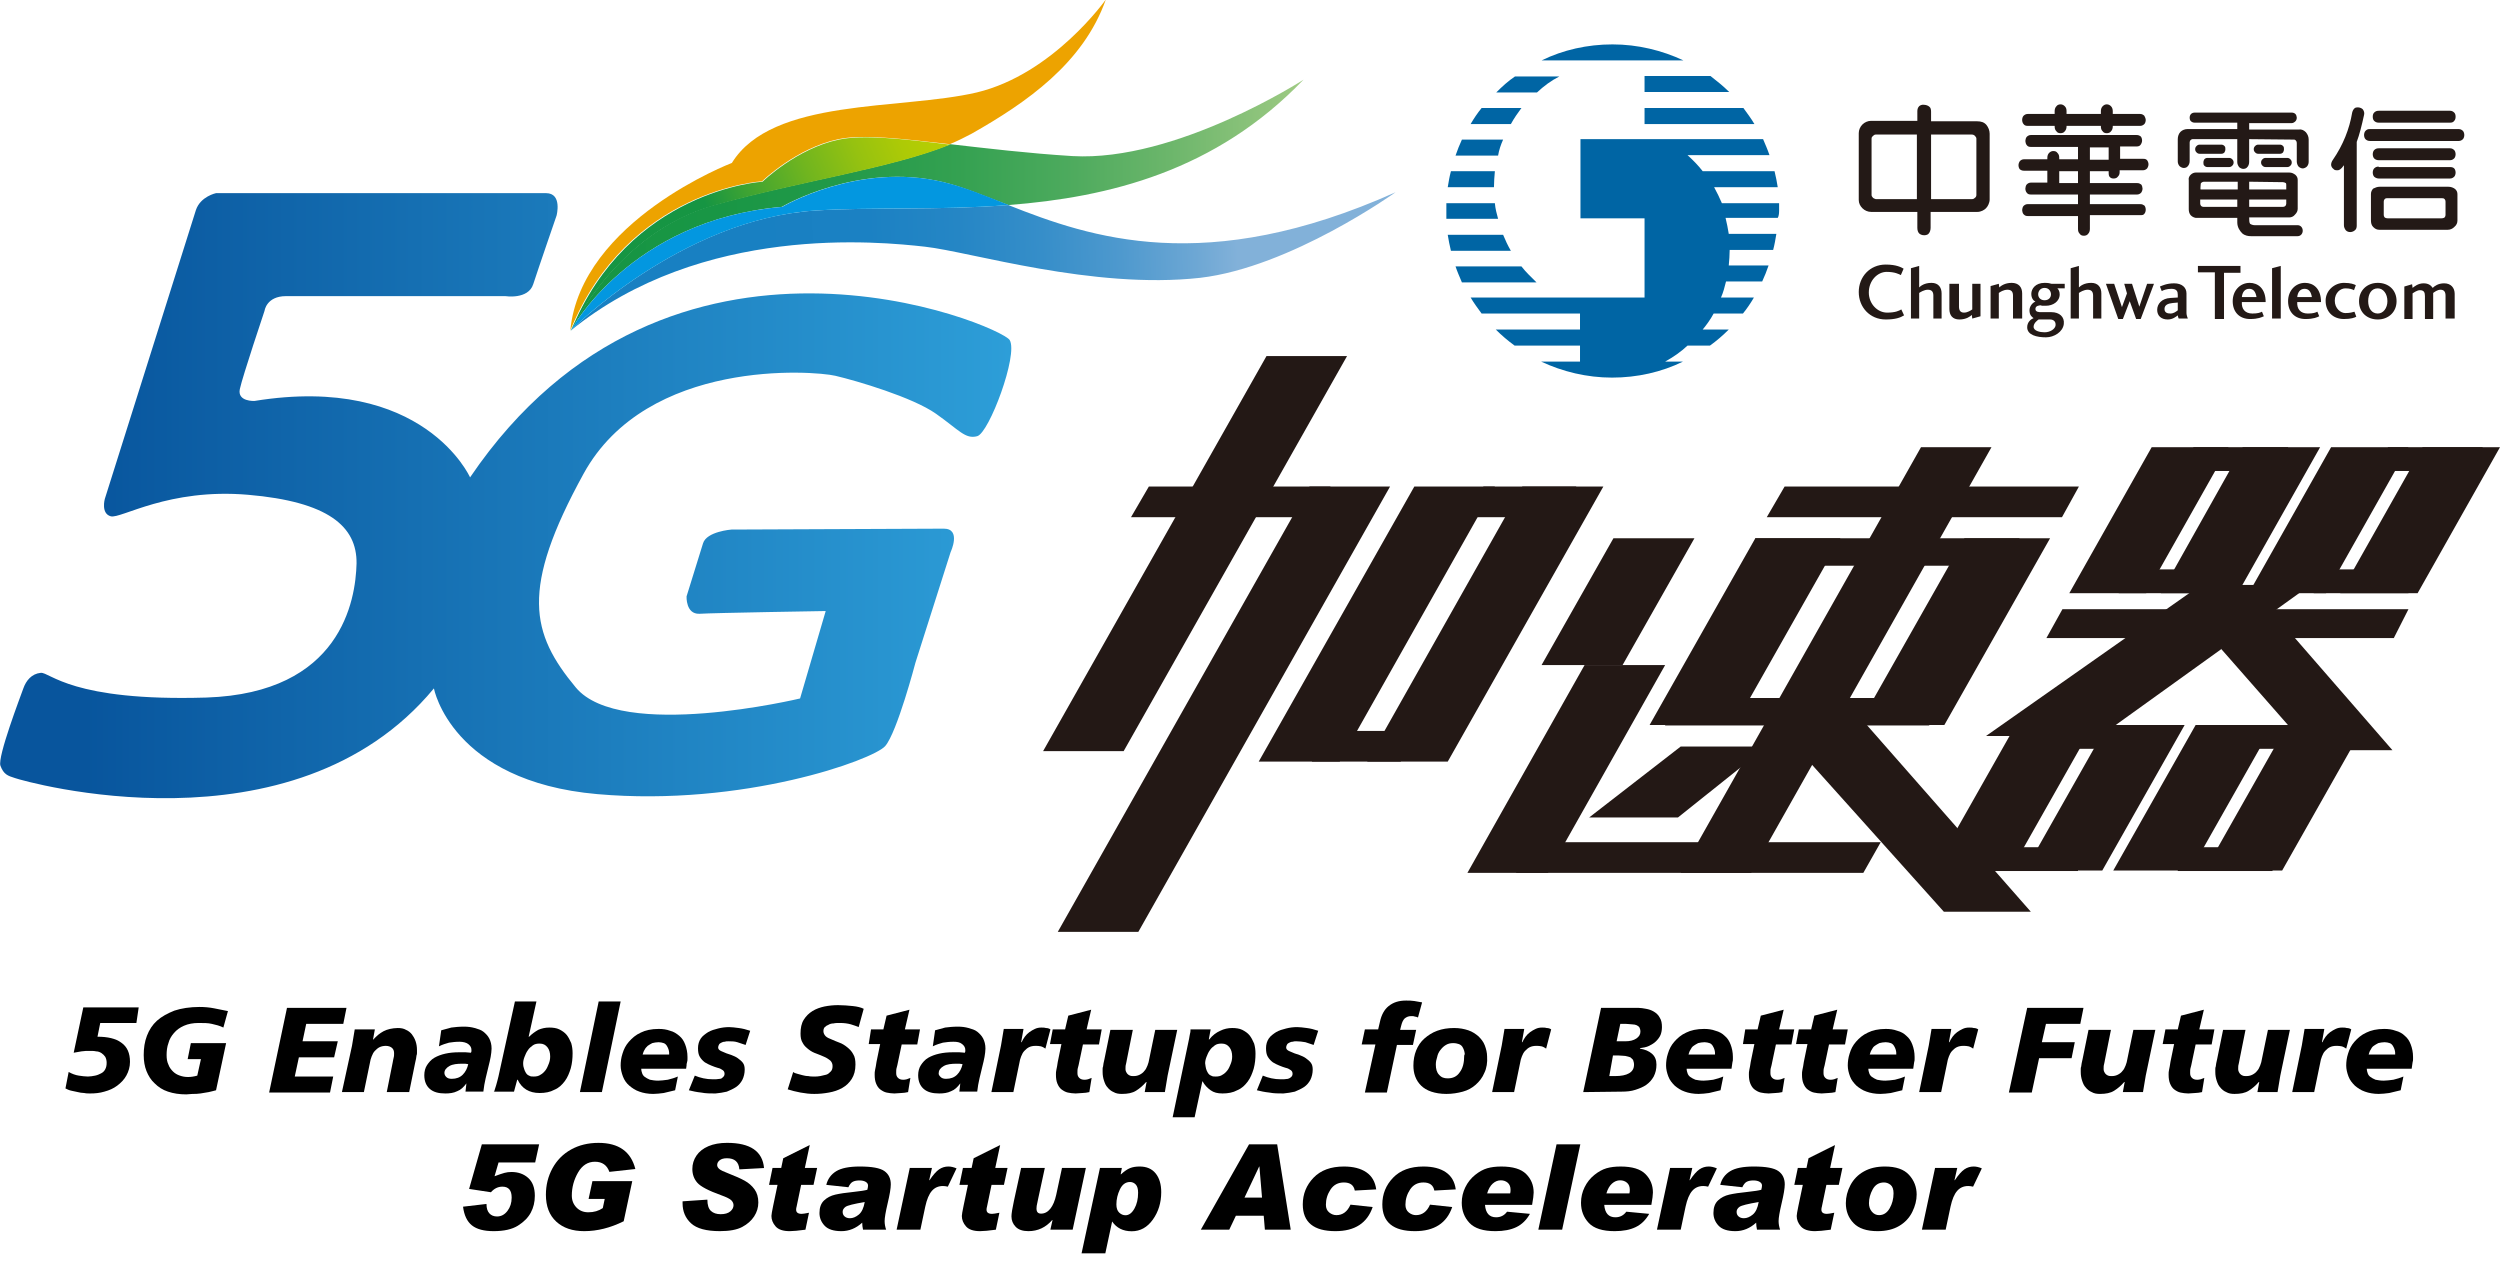 <?xml version="1.0" encoding="utf-8"?>
<!-- Generator: Adobe Illustrator 16.0.0, SVG Export Plug-In . SVG Version: 6.00 Build 0)  -->
<!DOCTYPE svg PUBLIC "-//W3C//DTD SVG 1.1//EN" "http://www.w3.org/Graphics/SVG/1.1/DTD/svg11.dtd">
<svg version="1.1" id="圖層_1" xmlns="http://www.w3.org/2000/svg" xmlns:xlink="http://www.w3.org/1999/xlink" x="0px" y="0px"
	 width="546.199px" height="279.233px" viewBox="0 0 546.199 279.233" enable-background="new 0 0 546.199 279.233"
	 xml:space="preserve">
<linearGradient id="SVGID_1_" gradientUnits="userSpaceOnUse" x1="0.054" y1="698.201" x2="220.967" y2="698.201" gradientTransform="matrix(1 0 0 1 -0.02 -589.905)">
	<stop  offset="0.083" style="stop-color:#08559D"/>
	<stop  offset="1" style="stop-color:#2D9ED8"/>
</linearGradient>
<path fill="url(#SVGID_1_)" d="M42.8,45.9L22.9,109c0,0-0.899,3.2,1.301,3.8c2.199,0.6,12.6-6.2,30-4.7c17.5,1.5,23.8,6.9,23.699,15
	c-0.199,8.101-3.399,28.3-32.8,29.3c-29.5,0.9-34.2-5.6-36.2-5.4c-2,0.201-3.199,1.701-3.8,3.4c-0.6,1.7-5.7,15-5,16.9
	S1.7,169.5,3.3,170C4.9,170.6,64,187.6,94.8,150.4c0,0,3.8,20.301,35.7,23.1C162.4,176.3,190.8,166,193.4,163
	C196,160,200,144.8,200,144.8l7.7-24.2c0,0,2.399-5.1-1.5-5.1c-3.9,0-46.4,0.2-46.4,0.2s-5.4,0.4-6.2,3c-0.8,2.6-3.6,11.6-3.6,11.6
	s-0.2,3.9,2.8,3.8c3-0.2,27.6-0.601,27.6-0.601l-5.6,19.101c0,0-39.2,9.399-49-2.399c-9.8-11.801-12.2-21.4,1.7-46.701
	c13.899-25.3,50.3-22.5,55-21.4s16.899,4.7,22,8.3c5.1,3.6,6.399,5.6,9,4.9c2.6-0.7,9-17.8,7.1-21c-1.899-3.2-74.5-34-117.899,30
	c0,0-10.101-22.7-47.101-16.7c0,0-3.8,0.2-3.2-2.6c0.601-2.8,5.4-17.1,5.4-17.1s0.4-3.2,4.7-3.2s47.899,0,47.899,0s5,0.8,6.101-2.6
	c1.1-3.4,5.1-15,5.1-15s1.3-4.9-2.3-4.9s-72.1,0-72.1,0S43.8,42.9,42.8,45.9z"/>
<linearGradient id="SVGID_2_" gradientUnits="userSpaceOnUse" x1="165.697" y1="648.552" x2="270.438" y2="645.173" gradientTransform="matrix(1 0 0 1 -0.02 -589.905)">
	<stop  offset="0" style="stop-color:#1880C2"/>
	<stop  offset="0.231" style="stop-color:#1B81C3"/>
	<stop  offset="0.419" style="stop-color:#2586C5"/>
	<stop  offset="0.592" style="stop-color:#368EC9"/>
	<stop  offset="0.756" style="stop-color:#4E99CE"/>
	<stop  offset="0.912" style="stop-color:#6DA7D4"/>
	<stop  offset="1" style="stop-color:#82B1D9"/>
</linearGradient>
<path fill="url(#SVGID_2_)" d="M220.3,44.8c-15.4,1.2-30,0.4-42.2,1.2c-29.5,1.9-53.5,26.3-53.5,26.3
	c28.8-23.5,67.601-19.5,77.5-18.4c9.9,1.1,36.7,9.4,60.101,6.8C282,58.4,304.9,42,304.9,42C263.4,60.6,238.2,51.9,220.3,44.8z"/>
<linearGradient id="SVGID_3_" gradientUnits="userSpaceOnUse" x1="124.721" y1="634.705" x2="284.821" y2="634.705" gradientTransform="matrix(1 0 0 1 -0.02 -589.905)">
	<stop  offset="0" style="stop-color:#169543"/>
	<stop  offset="0.206" style="stop-color:#199645"/>
	<stop  offset="0.375" style="stop-color:#239A49"/>
	<stop  offset="0.53" style="stop-color:#34A151"/>
	<stop  offset="0.676" style="stop-color:#4CAA5D"/>
	<stop  offset="0.818" style="stop-color:#6CB66B"/>
	<stop  offset="0.953" style="stop-color:#91C57D"/>
	<stop  offset="1" style="stop-color:#A0CB84"/>
</linearGradient>
<path fill="url(#SVGID_3_)" d="M170.8,45.2c0,0,16.7-9.9,35.3-5.4c4.2,1,8.9,3,14.2,5c22-1.7,45.3-7.4,64.5-27.4
	c0,0-27.8,18-50.5,16.7c-9.7-0.6-18.8-1.7-26.7-2.6c-12.7,5.2-32.7,8-51.6,13.3c-21.4,6-31.3,27.4-31.3,27.4S137.6,48.1,170.8,45.2z
	"/>
<path fill="#0397E0" d="M178.2,46c12.1-0.8,26.8,0,42.199-1.2c-5.3-2.1-9.899-4-14.199-5C187.6,35.3,170.9,45.2,170.9,45.2
	C137.7,48,124.7,72.2,124.7,72.2S148.7,47.9,178.2,46z"/>
<path fill="#EDA300" d="M166.5,39.6c0,0,7.5-7.3,16.7-9.2c5.3-1.1,13.8-0.1,24.3,1.1c1.7-0.7,3.3-1.5,4.8-2.3
	c12-6.8,24.4-15.4,29.3-29.3c0,0-11.5,16.3-28.2,20.3c-16.699,3.9-44.699,1.1-53.5,15.4c0,0-33,12.6-35.3,36.6
	C137.2,41.3,166.5,39.6,166.5,39.6z"/>
<linearGradient id="SVGID_4_" gradientUnits="userSpaceOnUse" x1="156.491" y1="639.969" x2="202.948" y2="619.697" gradientTransform="matrix(1 0 0 1 -0.02 -589.905)">
	<stop  offset="0" style="stop-color:#169543"/>
	<stop  offset="0.184" style="stop-color:#3DA333"/>
	<stop  offset="0.455" style="stop-color:#70B51F"/>
	<stop  offset="0.691" style="stop-color:#96C210"/>
	<stop  offset="0.88" style="stop-color:#ADCA06"/>
	<stop  offset="1" style="stop-color:#B5CD03"/>
</linearGradient>
<path fill="url(#SVGID_4_)" d="M156,44.9c18.8-5.3,38.8-8.1,51.6-13.3c-10.6-1.3-19.1-2.2-24.3-1.1c-9.2,1.9-16.7,9.2-16.7,9.2
	s-29.3,1.7-41.899,32.7C124.7,72.3,134.6,50.9,156,44.9z"/>
<polygon fill="#231815" points="294.3,77.8 276.7,77.8 227.9,164.1 245.5,164.1 "/>
<polygon fill="#231815" points="303.699,106.3 286.1,106.3 231.1,203.6 248.7,203.6 "/>
<polygon fill="#231815" points="316.3,166.4 350.3,106.3 332.6,106.3 298.699,166.4 "/>
<polygon fill="#231815" points="292.7,166.4 326.6,106.3 309,106.3 275,166.4 "/>
<polygon fill="#231815" points="354.5,145.3 370.199,117.6 352.5,117.6 336.8,145.3 "/>
<polygon fill="#231815" points="338.199,190.701 363.8,145.3 346.199,145.3 320.6,190.701 "/>
<polygon fill="#231815" points="379,158.4 402.1,117.6 383.5,117.6 360.4,158.4 "/>
<polygon fill="#231815" points="468.9,129.6 486.9,97.7 470.1,97.7 452.1,129.6 "/>
<polygon fill="#231815" points="523,139.4 526.199,133.1 450.6,133.1 447.1,139.4 "/>
<polygon fill="#231815" points="488.9,129.6 506.9,97.7 490,97.7 472.1,129.6 "/>
<polygon fill="#231815" points="508.199,129.6 526.199,97.7 509.3,97.7 491.3,129.6 "/>
<polygon fill="#231815" points="528.199,129.6 546.199,97.7 529.3,97.7 511.3,129.6 "/>
<polygon fill="#231815" points="424.8,158.4 447.9,117.6 429.199,117.6 406.1,158.4 "/>
<polygon fill="#231815" points="382.6,190.701 435.1,97.7 419.699,97.7 367.199,190.701 "/>
<rect x="383.5" y="117.6" fill="#231815" width="57.699" height="6"/>
<rect x="363.8" y="152.5" fill="#231815" width="57.7" height="6"/>
<polygon fill="#231815" points="386,163.1 367.199,163.1 347.199,178.6 366.6,178.6 "/>
<polygon fill="#231815" points="251,106.3 247.1,113 285.9,113 290.7,106.3 "/>
<polygon fill="#231815" points="389.9,106.3 386,113 450.5,113 454.199,106.3 "/>
<polygon fill="#231815" points="335.1,184 331.199,190.701 407.1,190.701 410.9,184 "/>
<polygon fill="#231815" points="324.1,106.3 320.199,113 339.6,113 344.4,106.3 "/>
<polygon fill="#231815" points="290.5,159.701 286.6,166.4 306,166.4 310.8,159.701 "/>
<polygon fill="#231815" points="443.699,199.201 403.3,153.201 395.6,158.4 392.699,164.9 395.9,167.1 424.699,199.201 "/>
<rect x="462.9" y="124.4" fill="#231815" width="20.7" height="5.2"/>
<rect x="505.5" y="124.4" fill="#231815" width="20.699" height="5.2"/>
<rect x="479.199" y="97.7" fill="#231815" width="20.7" height="5.2"/>
<rect x="521.699" y="97.7" fill="#231815" width="20.7" height="5.2"/>
<polygon fill="#231815" points="439.3,190.201 457.3,158.4 440.4,158.4 422.4,190.201 "/>
<polygon fill="#231815" points="459.3,190.201 477.3,158.4 460.4,158.4 442.4,190.201 "/>
<polygon fill="#231815" points="478.6,190.201 496.6,158.4 479.699,158.4 461.699,190.201 "/>
<polygon fill="#231815" points="498.6,190.201 516.6,158.4 499.699,158.4 481.699,190.201 "/>
<rect x="433.3" y="185.1" fill="#231815" width="20.7" height="5.2"/>
<rect x="475.8" y="185.1" fill="#231815" width="20.7" height="5.2"/>
<rect x="449.5" y="158.4" fill="#231815" width="20.699" height="5.2"/>
<rect x="492.1" y="158.4" fill="#231815" width="20.7" height="5.2"/>
<polygon fill="#231815" points="433.9,160.8 458.9,160.8 503.699,128.6 503.699,127.8 479.9,127.8 478.3,129.6 "/>
<polygon fill="#231815" points="522.699,163.9 498.699,136.3 485.8,138 485.3,141.8 504.699,163.9 "/>
<path id="path1_fill_1_" fill="#0065A4" d="M326.6,44.4H316c0,0.6,0,1.2,0,1.7c0,0.6,0,1.2,0,1.7h11.3
	C327,46.7,326.699,45.6,326.6,44.4L326.6,44.4z M328.4,30.5h-9c-0.5,1.1-1,2.3-1.399,3.5h9.3C327.5,32.8,327.9,31.6,328.4,30.5
	L328.4,30.5z M326.4,40.9c0-1.2,0.101-2.3,0.2-3.5H317c-0.301,1.1-0.5,2.3-0.7,3.5H326.4z M328.4,51.3h-12.1
	c0.2,1.2,0.399,2.3,0.7,3.5h13.1C329.4,53.6,328.9,52.5,328.4,51.3L328.4,51.3z M332.4,58.2H318c0.399,1.2,0.899,2.3,1.399,3.5h16.3
	C334.6,60.6,333.4,59.5,332.4,58.2L332.4,58.2z M388.699,46.1c0-0.6,0-1.2,0-1.7h-12.5c-0.5-1.2-1.1-2.4-1.699-3.5H388.4
	c-0.2-1.2-0.399-2.3-0.7-3.5H372c-1-1.3-2.101-2.4-3.301-3.5h17.9c-0.4-1.2-0.9-2.3-1.4-3.5H345.3v17.3h14V65h-38
	c0.7,1.2,1.6,2.4,2.399,3.5h21.5V72H326.8c1.3,1.3,2.6,2.4,4.1,3.5h14.3V79h-8.5c4.7,2.2,10,3.5,15.5,3.5s10.801-1.2,15.5-3.5H363.8
	c1.8-1,3.399-2.1,4.899-3.5h4.9c1.4-1,2.8-2.2,4.1-3.5H372c0.899-1.1,1.699-2.2,2.399-3.5h6.4c0.899-1.1,1.7-2.3,2.399-3.5H376
	c0.5-1.1,0.8-2.3,1.1-3.5h7.9c0.5-1.1,1-2.3,1.399-3.5h-8.7c0.101-1.1,0.2-2.3,0.2-3.4l0,0h9.5c0.3-1.1,0.5-2.3,0.7-3.5h-10.4
	c-0.199-1.2-0.399-2.3-0.699-3.5H388.4C388.6,47.3,388.699,46.7,388.699,46.1L388.699,46.1z M359.3,20.1h18.5
	c-1.3-1.3-2.7-2.4-4.101-3.5H359.3V20.1z M332.4,23.6h-8.7c-0.899,1.1-1.7,2.3-2.399,3.5h8.8C330.8,25.8,331.6,24.7,332.4,23.6
	L332.4,23.6z M359.3,27.1h24c-0.7-1.2-1.601-2.4-2.4-3.5h-21.6V27.1z M340.699,16.7H331c-1.5,1-2.801,2.2-4.101,3.5h8.9
	C337.3,18.8,338.9,17.6,340.699,16.7L340.699,16.7z M352.3,9.7c-5.5,0-10.8,1.2-15.5,3.5h31C363.1,11,357.8,9.7,352.3,9.7L352.3,9.7
	z"/>
<path id="path2_fill_1_" fill="#231916" d="M536.1,69.6h-1.8v-5c0-0.8-0.3-1.3-1.101-1.3c-0.699,0-1.3,0.5-1.6,0.7v5.7h-1.8v-5
	c0-0.8-0.2-1.3-1.101-1.3c-0.6,0-1.3,0.5-1.6,0.7v5.6h-1.8v-7.1l1.7-0.5l0.1,0.8c0.4-0.3,1.2-1,2.4-1c1,0,1.6,0.4,2,1
	c0.399-0.4,1.199-1,2.5-1c1.5,0,2.3,1,2.3,2.3v5.4H536.1z M517.4,65.8c0,1.6,0.8,2.7,2.101,2.7c1.199,0,2.1-1.2,2.1-2.7
	c0-1.6-0.9-2.8-2.1-2.8C518.1,63,517.4,64.2,517.4,65.8L517.4,65.8z M523.6,65.8c0,2.4-1.8,4-4.1,4c-2.301,0-4.101-1.5-4.101-4
	c0-2.4,1.8-4,4.101-4C521.8,61.8,523.6,63.3,523.6,65.8L523.6,65.8z M512.1,61.8c1.5,0,2.2,0.3,2.6,0.5l-0.399,1.1
	c-0.4-0.2-0.9-0.4-1.9-0.4s-2.3,0.9-2.3,2.7c0,1.7,1.3,2.7,2.3,2.7c1.1,0,1.6-0.2,2-0.3l0.4,1.1c-0.4,0.2-1.101,0.5-2.7,0.5
	c-2.4,0-4-1.6-4-4C508.1,63.4,510.1,61.8,512.1,61.8L512.1,61.8z M503.5,63.1c-1,0-1.5,0.8-1.601,1.8h3.2
	C504.9,63.7,504.4,63.1,503.5,63.1L503.5,63.1z M504.199,68.5c1.2,0,1.7-0.2,2.101-0.4l0.399,1c-0.399,0.2-1.199,0.6-3,0.6
	c-2.3,0-3.8-1.5-3.8-3.9c0-2.3,1.601-4,3.7-4c1.8,0,3.5,1.2,3.5,4.2h-5.2C501.8,67.5,502.6,68.5,504.199,68.5L504.199,68.5z
	 M496.4,58.6l1.9-0.5v11.5h-1.9V58.6z M491.4,63.1c-1,0-1.5,0.8-1.6,1.8h3.2C492.8,63.7,492.3,63.1,491.4,63.1L491.4,63.1z
	 M492.1,68.5c1.2,0,1.7-0.2,2.1-0.4l0.4,1c-0.5,0.2-1.2,0.6-3,0.6c-2.3,0-3.8-1.5-3.8-3.9c0-2.3,1.6-4,3.7-4c1.8,0,3.5,1.2,3.5,4.2
	h-5.2C489.699,67.5,490.5,68.5,492.1,68.5L492.1,68.5z M480.199,58.1h9.301v1.5H485.9v10.1h-2V59.5h-3.7V58.1L480.199,58.1z M428,62
	v5c0,0.8,0.3,1.3,1.1,1.3s1.5-0.5,1.8-0.7V62h1.8v7.1l-1.8,0.5l-0.1-0.8c-0.3,0.3-1.2,1-2.7,1s-2.2-0.9-2.2-2.3V62H428z M475.8,66.1
	l-1.101,0.1c-1,0.1-1.8,0.4-1.8,1.3c0,0.8,0.601,1,1.3,1c0.7,0,1.2-0.4,1.601-0.7V66.1z M473.6,69.8c-1.4,0-2.3-0.8-2.3-2.1
	c0-1.3,1-2.5,2.899-2.6L475.8,65v-0.6c0-0.7-0.2-1.3-1.4-1.3c-1,0-1.8,0.3-2.1,0.5l-0.4-1c0.5-0.2,1.5-0.7,3.101-0.7
	c1.699,0,2.699,0.9,2.699,2.2v4.3c0,0.4,0.2,1,0.301,1.2h-2c-0.101-0.2-0.2-0.5-0.2-0.7C475.4,69.2,474.699,69.8,473.6,69.8
	L473.6,69.8z M464.1,62h1.7l1.6,5l1.7-5h1.5l-2.9,7.7h-1l-1.399-3.9l-1.5,3.9h-1l-2.7-7.7h1.8l1.7,5.1l1.1-3L464.1,62z M445.3,64.3
	c0,0.7,0.5,1.3,1.399,1.3c0.9,0,1.4-0.6,1.4-1.3c0-0.6-0.4-1.4-1.4-1.4C445.8,62.9,445.3,63.6,445.3,64.3L445.3,64.3z M444.3,71.4
	c0,0.9,1.399,1.2,2.399,1.2c1.2,0,2.3-0.7,2.4-1.5c0.1-0.9-0.5-1.3-1.2-1.3h-2.5C445.1,70,444.3,70.6,444.3,71.4L444.3,71.4z
	 M446,66.7c-0.5,0-1.301,0.1-1.301,0.8s0.801,0.7,1.301,0.7h2.199c1.7,0,2.9,1,2.7,2.6c-0.2,1.7-2.1,2.9-3.899,2.9
	c-2,0-4.101-0.5-4.101-2.2c0-1.2,0.9-1.8,1.4-2c-0.3-0.2-0.9-0.6-0.9-1.7c0-0.9,0.7-1.7,1.3-1.9c-0.399-0.2-0.899-0.7-0.899-1.7
	c0-1.1,0.899-2.4,2.899-2.4c0.801,0,1.2,0.1,1.5,0.2h2.9v1h-1.6c0.199,0.2,0.5,0.6,0.5,1.3c0,1.6-1.5,2.5-3,2.5h-1V66.7z
	 M439.8,69.6v-5c0-0.8-0.3-1.3-1.2-1.3s-1.601,0.5-1.9,0.7v5.6h-1.8v-7.1l1.8-0.5l0.101,0.8c0.3-0.3,1.2-1,2.7-1s2.3,0.9,2.3,2.3
	v5.5H439.8z M457.3,69.6v-5c0-0.8-0.3-1.3-1.2-1.3c-0.8,0-1.601,0.5-1.9,0.7v5.6h-1.8v-11l1.8-0.5v4.7c0.3-0.3,1.101-1,2.7-1
	c1.5,0,2.2,1,2.2,2.3v5.5H457.3z M422.4,69.6v-5c0-0.8-0.3-1.3-1.2-1.3c-0.8,0-1.6,0.5-1.899,0.7v5.6h-1.8v-11l1.8-0.5v4.7
	c0.3-0.3,1.1-1,2.7-1c1.5,0,2.199,1,2.199,2.3v5.5H422.4z M416,68.9c-0.801,0.5-1.9,0.9-4,0.9c-3.5,0-5.9-2.7-5.9-6
	c0-3.3,2.4-6,5.9-6c2.3,0,3.399,0.6,3.899,0.9l-0.6,1.4c-0.4-0.2-1.3-0.7-3.101-0.7c-2,0-3.899,1.9-3.899,4.5c0,2.5,1.899,4.4,4,4.4
	c1.8,0,2.6-0.4,3.1-0.7L416,68.9z"/>
<path id="path4_fill_1_" fill="#231916" d="M519.699,24.2c-0.399,0-0.699,0.1-1,0.4c-0.199,0.2-0.3,0.5-0.3,0.9s0.101,0.7,0.3,0.9
	c0.2,0.2,0.5,0.4,1,0.4H535.3c0.399,0,0.7-0.1,0.899-0.4c0.2-0.2,0.301-0.5,0.301-0.9s-0.101-0.7-0.301-0.9
	c-0.199-0.2-0.5-0.4-0.899-0.4H519.699z M517.8,28.2c-0.5,0-0.7,0.1-1,0.4c-0.2,0.2-0.3,0.6-0.3,0.9s0.1,0.7,0.3,0.9
	c0.2,0.2,0.5,0.4,1,0.4h19.399c0.4,0,0.7-0.2,0.9-0.4c0.2-0.2,0.3-0.6,0.3-0.9s-0.1-0.7-0.3-0.9c-0.2-0.2-0.5-0.4-0.9-0.4H517.8z
	 M519.699,32.4c-0.399,0-0.699,0.1-1,0.4c-0.199,0.2-0.3,0.6-0.3,0.9c0,0.3,0.101,0.7,0.3,0.9c0.2,0.2,0.5,0.4,1,0.4H535.3
	c0.399,0,0.7-0.2,0.899-0.4c0.2-0.2,0.301-0.6,0.301-0.9c0-0.3-0.101-0.7-0.301-0.9c-0.199-0.2-0.5-0.4-0.899-0.4H519.699z
	 M519.699,36.4c-0.399,0-0.699,0.1-1,0.4c-0.199,0.2-0.3,0.6-0.3,0.9c0,0.3,0.101,0.7,0.3,0.9c0.2,0.2,0.601,0.4,1,0.4H535.3
	c0.399,0,0.7-0.2,0.899-0.4c0.2-0.2,0.301-0.6,0.301-0.9c0-0.3-0.101-0.7-0.301-0.9c-0.199-0.2-0.5-0.3-0.899-0.3h-15.601V36.4z
	 M521.6,43.3c-0.4,0-0.5,0.1-0.6,0.2c-0.101,0.1-0.2,0.3-0.2,0.6v2.8c0,0.3,0.1,0.5,0.2,0.6c0.1,0.1,0.399,0.2,0.699,0.2h11.7
	c0.3,0,0.601-0.1,0.7-0.2s0.2-0.3,0.2-0.6v-2.8c0-0.3-0.101-0.5-0.2-0.6c-0.2-0.2-0.4-0.2-0.7-0.2H521.6z M519.9,40.8h15
	c0.601,0,1.101,0.2,1.5,0.5c0.4,0.4,0.5,0.7,0.5,1.2v5.7c0,0.5-0.2,1-0.7,1.4c-0.399,0.4-0.899,0.6-1.399,0.6h-15
	c-0.5,0-0.9-0.2-1.3-0.6c-0.4-0.4-0.5-0.9-0.5-1.5v-5.7c0-0.5,0.199-0.9,0.5-1.2C518.9,41,519.4,40.8,519.9,40.8L519.9,40.8z
	 M515.5,23.5c0.399,0.1,0.699,0.3,0.8,0.5c0.2,0.3,0.3,0.7,0.2,1.1c-0.5,2.3-1,4.3-1.601,5.9v18.3c0,0.4-0.1,0.8-0.399,1
	c-0.2,0.2-0.601,0.4-1,0.4c-0.4,0-0.7-0.1-1-0.4c-0.2-0.3-0.4-0.6-0.4-1.1V36.1c-0.7,1-1.101,1.1-1.4,1.1s-0.7,0-0.899-0.3
	c-0.3-0.2-0.5-0.6-0.5-0.9s0.1-0.7,0.399-1.1c2.2-3.2,3.601-6.7,4.2-10.3c0.1-0.4,0.3-0.8,0.6-1C514.6,23.5,515.1,23.4,515.5,23.5
	L515.5,23.5z"/>
<path id="path5_fill_1_" fill="#231916" d="M460.699,37.8v-0.4h-4.1V40h10.3c0.4,0,0.601,0.1,0.9,0.3c0.2,0.2,0.3,0.7,0.3,0.9
	c0,0.3-0.101,0.6-0.3,0.9c-0.2,0.2-0.5,0.4-0.9,0.4h-10.3v2.1h11c0.4,0,0.6,0.1,0.9,0.3c0.199,0.2,0.3,0.6,0.3,0.9
	c0,0.3-0.101,0.7-0.3,0.9c-0.2,0.3-0.5,0.3-0.9,0.3h-11v3c0,0.4-0.1,0.8-0.4,1.1c-0.199,0.3-0.6,0.4-0.899,0.4
	c-0.4,0-0.7-0.1-0.9-0.4C454.1,50.8,454,50.5,454,50v-2.8h-11c-0.4,0-0.601-0.1-0.9-0.4c-0.2-0.2-0.3-0.7-0.3-0.9
	c0-0.2,0.1-0.7,0.3-0.9s0.5-0.4,0.9-0.4h11v-2.1h-10.301c-0.399,0-0.699-0.1-0.899-0.4c-0.2-0.2-0.3-0.6-0.3-0.9
	c0-0.2,0.1-0.7,0.3-0.9c0.2-0.2,0.5-0.4,0.899-0.4h3.601v-2.6h-5.101c-0.399,0-0.6-0.1-0.899-0.3c-0.2-0.2-0.3-0.6-0.3-0.9
	c0-0.3,0.1-0.6,0.3-0.9c0.2-0.2,0.5-0.4,0.899-0.4h5.101v-0.3c0-0.4,0.1-0.8,0.399-1.1C448,33.1,448.3,33,448.6,33
	c0.4,0,0.7,0.1,0.9,0.4c0.3,0.3,0.399,0.6,0.399,1.1v0.3H454v-2.7h-10.301c-0.399,0-0.699-0.1-0.899-0.4c-0.2-0.2-0.3-0.7-0.3-0.9
	c0-0.2,0.1-0.7,0.3-0.9c0.2-0.2,0.5-0.4,0.899-0.4H466.8c0.399,0,0.6,0.1,0.899,0.3C467.9,30,468,30.4,468,30.7
	c0,0.3-0.101,0.6-0.301,0.9c-0.199,0.3-0.5,0.4-0.899,0.4h-3.601v2.7h5.101c0.399,0,0.6,0.1,0.8,0.3c0.2,0.3,0.3,0.6,0.3,0.9
	c0,0.3-0.1,0.6-0.3,0.9c-0.2,0.2-0.5,0.4-0.9,0.4h-5.1v0.4c0,0.4-0.1,0.7-0.4,1c-0.199,0.3-0.6,0.4-0.899,0.4
	c-0.4,0-0.7-0.1-0.9-0.4C460.8,38.6,460.699,38.2,460.699,37.8L460.699,37.8z M456.6,34.9h4.1v-2.7h-4.1V34.9z M449.9,40H454v-2.6
	H449.9V40z M468.8,26.2c0,0.3-0.101,0.7-0.3,0.9c-0.2,0.2-0.5,0.4-0.9,0.4h-6v0.1c0,0.4-0.1,0.8-0.4,1.1
	c-0.199,0.3-0.6,0.4-0.899,0.4c-0.4,0-0.7-0.1-0.9-0.4c-0.3-0.3-0.399-0.6-0.399-1.1v-0.1h-7.5v0.1c0,0.4-0.101,0.8-0.4,1.1
	c-0.2,0.3-0.6,0.4-0.9,0.4c-0.399,0-0.699-0.1-0.899-0.4c-0.3-0.3-0.4-0.6-0.4-1.1v-0.1H443c-0.4,0-0.7-0.1-0.9-0.4
	c-0.2-0.2-0.3-0.6-0.3-0.9c0-0.3,0.1-0.7,0.3-0.9c0.2-0.2,0.5-0.4,0.9-0.4h5.899v-0.6c0-0.4,0.101-0.8,0.4-1.1
	c0.2-0.3,0.6-0.4,0.899-0.4c0.4,0,0.7,0.2,0.9,0.4c0.3,0.3,0.399,0.6,0.399,1.1v0.6h7.5v-0.6c0-0.4,0.101-0.8,0.4-1.1
	c0.3-0.3,0.6-0.4,0.9-0.4c0.399,0,0.699,0.2,0.899,0.4c0.3,0.3,0.4,0.7,0.4,1.1v0.6h6c0.399,0,0.7,0.2,0.899,0.4
	C468.6,25.5,468.8,25.9,468.8,26.2L468.8,26.2z"/>
<path id="path6_fill_1_" fill="#231916" d="M430.8,29.4c0.3,0,0.5,0.1,0.7,0.3c0.199,0.2,0.3,0.4,0.3,0.6v12.3
	c0,0.2-0.101,0.5-0.3,0.6c-0.101,0.1-0.301,0.3-0.601,0.3h-9V29.4H430.8z M409.199,43.2c-0.199-0.2-0.3-0.4-0.3-0.6V30.3
	c0-0.3,0.101-0.4,0.3-0.6c0.2-0.2,0.4-0.3,0.601-0.3h9v14.1h-9C409.6,43.4,409.4,43.4,409.199,43.2L409.199,43.2z M419.3,23.2
	c-0.3,0.3-0.4,0.7-0.4,1.1v2.1h-10.1c-0.7,0-1.4,0.3-1.9,0.8s-0.8,1.2-0.8,1.9v14.6c0,0.7,0.3,1.3,0.8,1.8s1.2,0.8,1.9,0.8h10.1v3.5
	c0,0.6,0.2,1,0.4,1.2s0.6,0.4,1.1,0.4s0.9-0.2,1-0.4c0.2-0.2,0.4-0.7,0.4-1.2v-3.5H432c0.8,0,1.5-0.4,1.899-0.8
	c0.4-0.4,0.8-1.2,0.8-1.9V29.2c0-0.7-0.3-1.4-0.7-1.9c-0.5-0.6-1.199-0.8-2-0.8h-10.1v-2.1c0-0.5-0.1-0.9-0.4-1.1
	c-0.199-0.2-0.699-0.4-1.1-0.4C420,22.8,419.5,23,419.3,23.2L419.3,23.2z"/>
<path id="path7_fill_1_" fill="#231916" d="M501.199,30.5c0.2,0,0.301,0.1,0.4,0.2c0.1,0.1,0.2,0.3,0.2,0.5v4.1
	c0,0.4,0.2,0.9,0.399,1.1c0.2,0.2,0.601,0.4,0.9,0.4s0.7-0.2,0.9-0.4c0.199-0.2,0.399-0.6,0.399-1v-4.9c0-0.6-0.2-1.1-0.6-1.6
	c-0.4-0.4-0.9-0.7-1.5-0.6h-10.9v-1.4h9.3c0.3,0,0.601-0.2,0.8-0.4c0.2-0.2,0.301-0.5,0.301-0.8c0-0.2-0.101-0.6-0.301-0.8
	c-0.199-0.2-0.5-0.3-0.8-0.3h-21.2c-0.3,0-0.6,0.1-0.8,0.3c-0.2,0.2-0.3,0.5-0.3,0.8c0,0.3,0.101,0.7,0.3,0.8
	c0.2,0.2,0.5,0.3,0.8,0.3h9.301v1.4h-10.9c-0.5,0-1.1,0.2-1.5,0.6c-0.4,0.4-0.6,1-0.6,1.6v4.9c0,0.4,0.199,0.8,0.399,1
	c0.2,0.2,0.601,0.4,0.9,0.4s0.7-0.1,0.899-0.4c0.2-0.2,0.4-0.6,0.4-1.1v-4.1c0-0.2,0.1-0.4,0.2-0.5c0.1-0.1,0.3-0.2,0.399-0.2h9.801
	v5c0,0.5,0.199,0.8,0.399,1.1c0.2,0.2,0.601,0.4,0.9,0.4s0.7-0.1,0.899-0.4c0.2-0.2,0.4-0.6,0.4-1.1v-5L501.199,30.5L501.199,30.5z
	 M502,49.2h-9.4c-0.3,0-0.7-0.1-1-0.3c-0.2-0.3-0.2-0.8-0.2-1.4h8.8c0.4,0,0.9-0.2,1.2-0.6c0.4-0.4,0.601-0.8,0.601-1.3v-6.3
	c0-0.5-0.2-0.8-0.5-1.1c-0.4-0.3-0.801-0.5-1.301-0.5h-20.5c-0.399,0-0.8,0.2-1.1,0.5c-0.3,0.3-0.5,0.7-0.4,1.2v6.3
	c0,0.5,0.101,0.9,0.4,1.3c0.3,0.3,0.6,0.5,1.1,0.6h9.101v1c0,1.1,0.6,1.9,1.1,2.4c0.601,0.5,1.3,0.6,1.9,0.6H502
	c0.6,0,1.1-0.5,1.1-1.2C503.1,49.7,502.6,49.2,502,49.2L502,49.2z M499.5,43.6v0.9c0,0.2-0.101,0.4-0.2,0.5
	c-0.101,0.1-0.3,0.2-0.5,0.2h-7.4v-1.6H499.5z M498.8,39.8c0.2,0,0.399,0.1,0.6,0.2c0.101,0.1,0.101,0.3,0.101,0.5v0.9H491.4v-1.7
	L498.8,39.8L498.8,39.8z M488.8,43.6v1.6h-7.4c-0.2,0-0.399-0.1-0.5-0.2c-0.1-0.1-0.2-0.3-0.2-0.5v-0.9H488.8z M480.8,40.4
	c0-0.2,0-0.4,0.2-0.5c0.1-0.1,0.3-0.2,0.5-0.2h7.399v1.7h-8.1C480.699,41.4,480.8,40.5,480.8,40.4L480.8,40.4z M499.699,34.5
	c0.301,0,0.5,0.1,0.7,0.3c0.2,0.2,0.3,0.4,0.3,0.7s-0.1,0.5-0.3,0.7c-0.2,0.2-0.399,0.3-0.7,0.3H495c-0.301,0-0.5-0.1-0.7-0.3
	c-0.2-0.2-0.3-0.4-0.3-0.7s0.1-0.5,0.3-0.7c0.2-0.2,0.399-0.3,0.7-0.3H499.699z M498.1,31.6c0.3,0,0.5,0.1,0.7,0.3
	c0.2,0.2,0.2,0.4,0.2,0.7c0,0.3-0.101,0.5-0.2,0.7c-0.2,0.2-0.4,0.3-0.7,0.3h-4.7c-0.3,0-0.5-0.1-0.7-0.3c-0.2-0.2-0.3-0.4-0.3-0.7
	c0-0.3,0.101-0.5,0.3-0.7c0.2-0.2,0.4-0.3,0.7-0.3H498.1z M487,34.5c0.3,0,0.5,0.1,0.699,0.3C487.9,35,488,35.2,488,35.5
	s-0.101,0.5-0.301,0.7c-0.199,0.2-0.399,0.3-0.699,0.3h-4.7c-0.3,0-0.5-0.1-0.7-0.3c-0.2-0.2-0.2-0.4-0.2-0.7s0.1-0.5,0.2-0.7
	c0.2-0.2,0.399-0.3,0.7-0.3H487z M485.3,31.6c0.3,0,0.5,0.1,0.7,0.3c0.199,0.2,0.199,0.4,0.199,0.7c0,0.3-0.1,0.5-0.199,0.7
	c-0.2,0.2-0.4,0.3-0.7,0.3h-4.7c-0.3,0-0.5-0.1-0.7-0.3c-0.2-0.2-0.3-0.4-0.3-0.7c0-0.3,0.1-0.5,0.3-0.7c0.2-0.2,0.4-0.3,0.7-0.3
	H485.3z"/>
<g>
	<path d="M29.8,223.5h-7.9l-0.6,3c2.2,0,4,0.4,5.2,1.301c1.3,0.9,1.899,2.3,1.899,4.199c0,1.101-0.3,2.101-0.8,3
		c-0.5,0.9-1.2,1.601-2,2.201c-0.8,0.6-1.7,1-2.8,1.299c-1,0.301-2,0.4-3.1,0.4c-0.4,0-0.9,0-1.301-0.1c-0.5,0-1-0.1-1.399-0.2
		c-0.5-0.101-0.9-0.2-1.4-0.3S14.7,238,14.3,237.8l0.7-3.6c0.7,0.399,1.5,0.699,2.2,0.799c0.699,0.101,1.399,0.201,2,0.201
		c0.5,0,1.1-0.101,1.6-0.201c0.5-0.1,0.9-0.299,1.3-0.5c0.4-0.199,0.7-0.5,0.9-0.899s0.3-0.8,0.3-1.399c0-0.5-0.1-0.9-0.3-1.301
		c-0.2-0.3-0.5-0.6-0.8-0.8c-0.301-0.2-0.7-0.399-1.2-0.399c-0.4-0.101-0.9-0.101-1.4-0.101c-0.6,0-1.2,0-1.8,0.101
		c-0.6,0.1-1.2,0.199-1.7,0.299L18.2,220.1h12.1L29.8,223.5z"/>
	<path d="M48.8,224.5c-0.8-0.399-1.6-0.6-2.5-0.799c-0.8-0.201-1.8-0.201-2.9-0.201c-1.199,0-2.3,0.201-3.199,0.601
		C39.3,224.5,38.6,225,38,225.701c-0.601,0.699-1,1.399-1.2,2.199c-0.3,0.801-0.4,1.7-0.4,2.6c0,0.801,0.101,1.5,0.4,2.101
		c0.2,0.601,0.6,1.101,1,1.5s0.9,0.7,1.5,0.899c0.6,0.201,1.1,0.301,1.8,0.301c0.601,0,1.3-0.1,2-0.301l0.8-3.6H41l0.7-3.5H49.4
		L47.2,238.201c-0.5,0.1-1,0.299-1.601,0.399c-0.6,0.101-1.2,0.2-1.8,0.3s-1.2,0.1-1.7,0.1s-1,0.101-1.399,0.101
		c-1.5,0-2.801-0.2-4-0.601c-1.2-0.399-2.101-1-2.9-1.799C33,236,32.4,235,32,234c-0.4-1-0.601-2.199-0.601-3.5
		c0-1.5,0.2-2.899,0.7-4.199c0.5-1.301,1.2-2.4,2.2-3.301c1-0.899,2.3-1.6,3.8-2.199c1.5-0.5,3.4-0.801,5.5-0.801
		c1.101,0,2.2,0.101,3.2,0.301c1,0.199,2,0.4,3,0.6L48.8,224.5z"/>
	<path d="M62.7,220.201h13l-0.7,3.5H66.9l-0.8,3.799h7.7L73,231h-7.7l-0.9,4.201h8.4l-0.7,3.5H58.8L62.7,220.201z"/>
	<path d="M76.9,228.5c0.101-0.6,0.2-1.199,0.301-1.799c0.1-0.601,0.199-1.201,0.3-1.801H81.9l-0.399,2.2h0.1c0.3-0.399,0.7-0.7,1-1
		c0.4-0.3,0.8-0.601,1.2-0.8c0.4-0.2,0.9-0.4,1.4-0.5s1.1-0.2,1.699-0.2c0.7,0,1.301,0.101,1.801,0.399c0.5,0.201,1,0.601,1.3,1
		c0.3,0.4,0.6,0.9,0.8,1.5c0.2,0.601,0.3,1.201,0.3,1.9c0,0.2,0,0.4,0,0.6c0,0.201,0,0.4-0.1,0.601c0,0.2-0.101,0.5-0.101,0.7
		c-0.1,0.3-0.1,0.6-0.199,0.9L89.4,238.6H84.5l1.3-6.5c0.1-0.399,0.1-0.7,0.2-1c0.1-0.3,0.1-0.7,0.1-1c0-0.399-0.1-0.8-0.399-1.101
		c-0.301-0.299-0.801-0.5-1.4-0.5c-0.5,0-1,0.101-1.4,0.301c-0.399,0.199-0.699,0.5-1,0.8c-0.3,0.3-0.5,0.7-0.699,1.2
		c-0.2,0.5-0.301,0.9-0.4,1.5l-1.3,6.3h-4.8L76.9,228.5z"/>
	<path d="M101.9,236.701L101.9,236.701L101.9,236.701c-0.6,0.799-1.199,1.399-2,1.699c-0.8,0.4-1.699,0.5-2.6,0.5
		c-1.5,0-2.6-0.3-3.4-1c-0.8-0.699-1.199-1.699-1.199-3c0-0.8,0.199-1.6,0.6-2.199c0.4-0.601,0.9-1.201,1.6-1.601
		c0.7-0.399,1.5-0.7,2.4-0.899c0.9-0.201,1.9-0.301,3-0.301c0.5,0,0.9,0,1.4,0c0.399,0,0.8,0.1,1.199,0.1
		c0-0.1,0.101-0.199,0.101-0.299c0-0.101,0-0.201,0-0.301c0-0.5-0.2-0.9-0.7-1.3c-0.4-0.3-1.1-0.5-1.9-0.5
		c-0.899,0-1.6,0.101-2.3,0.2c-0.7,0.199-1.399,0.4-2.2,0.8l0.5-3.5c0.7-0.2,1.5-0.399,2.2-0.601c0.8-0.1,1.7-0.199,2.8-0.199
		c0.801,0,1.601,0.1,2.301,0.3c0.699,0.2,1.399,0.399,1.899,0.8s1,0.9,1.3,1.5c0.301,0.6,0.5,1.301,0.5,2.2c0,0.5-0.1,1.2-0.199,1.8
		c-0.101,0.6-0.301,1.4-0.5,2.2c-0.2,0.8-0.4,1.601-0.601,2.5s-0.399,1.899-0.5,2.899H101.7L101.9,236.701z M97.5,235.3
		c0.3,0.3,0.7,0.4,1.2,0.4c1,0,1.8-0.301,2.399-0.9c0.601-0.6,1-1.4,1.2-2.301c-0.2,0-0.4-0.1-0.7-0.1s-0.5,0-0.6,0
		c-1.101,0-2.101,0.1-2.8,0.5c-0.7,0.4-1.101,0.9-1.101,1.5C97.1,234.701,97.2,235,97.5,235.3z"/>
	<path d="M107.9,238.6c0.2-0.399,0.301-1,0.5-1.5c0.2-0.601,0.301-1.2,0.5-1.899l3.601-16.4h4.7l-1.7,7.699h0.1
		c0.601-0.6,1.3-1.1,2-1.5c0.7-0.299,1.5-0.5,2.4-0.5c0.8,0,1.6,0.101,2.2,0.4c0.6,0.301,1.199,0.7,1.6,1.2s0.7,1.101,1,1.8
		c0.2,0.7,0.3,1.4,0.3,2.2c0,1.101-0.1,2.2-0.399,3.3c-0.301,1-0.7,2-1.301,2.801c-0.6,0.799-1.3,1.5-2.3,1.899
		c-0.899,0.5-2,0.7-3.2,0.7c-2.3,0-3.899-1-4.8-2.9H113l-0.7,2.6h-4.4V238.6z M114.5,233.5c0.1,0.301,0.2,0.601,0.399,0.9
		c0.2,0.301,0.4,0.5,0.7,0.6c0.3,0.201,0.601,0.201,1,0.201c0.601,0,1.101-0.101,1.5-0.4c0.4-0.2,0.8-0.6,1.101-1
		c0.3-0.4,0.5-0.9,0.699-1.4c0.2-0.5,0.301-1,0.301-1.6c0-0.801-0.2-1.5-0.601-2C119.2,228.3,118.7,228,117.9,228
		c-0.6,0-1.1,0.101-1.5,0.4c-0.399,0.301-0.8,0.6-1.1,1.1c-0.3,0.4-0.5,0.9-0.7,1.4s-0.3,1-0.3,1.4
		C114.3,232.9,114.4,233.201,114.5,233.5z"/>
	<path d="M130.8,218.8h4.8l-4.1,19.8h-4.8L130.8,218.8z"/>
	<path d="M147.5,238.201c-0.8,0.199-1.7,0.399-2.5,0.6c-0.8,0.1-1.601,0.199-2.3,0.199c-1.101,0-2.2-0.199-3-0.5
		c-0.9-0.299-1.601-0.799-2.2-1.299c-0.601-0.5-1.101-1.201-1.4-2c-0.3-0.801-0.5-1.601-0.5-2.4c0-0.801,0.101-1.7,0.4-2.6
		c0.3-1,0.7-1.801,1.399-2.601c0.7-0.8,1.5-1.5,2.601-2c1-0.5,2.3-0.8,3.899-0.8c0.9,0,1.7,0.1,2.5,0.4c0.801,0.199,1.4,0.6,2,1.1
		c0.601,0.5,1,1.1,1.301,1.9c0.3,0.799,0.5,1.699,0.5,2.699c0,0.1,0,0.301,0,0.5c0,0.2,0,0.4-0.101,0.7c-0.1,0.3-0.1,0.5-0.1,0.7
		c0,0.199-0.101,0.5-0.101,0.699h-9.8c0,0.4,0.101,0.701,0.2,1c0.1,0.301,0.3,0.601,0.6,0.801c0.301,0.199,0.601,0.4,1.101,0.6
		c0.5,0.1,1.1,0.2,1.8,0.2c0.6,0,1.3-0.101,2.1-0.2c0.801-0.199,1.5-0.4,2.2-0.699L147.5,238.201z M146.2,230.4
		c0-0.4,0-0.699-0.101-1c-0.1-0.3-0.2-0.6-0.399-0.9c-0.2-0.299-0.4-0.5-0.7-0.6s-0.7-0.199-1.101-0.199c-0.5,0-1,0.1-1.399,0.199
		c-0.4,0.2-0.7,0.4-1,0.6c-0.3,0.301-0.5,0.5-0.7,0.9c-0.2,0.301-0.3,0.7-0.4,1H146.2z"/>
	<path d="M151.8,235c1.2,0.5,2.5,0.801,3.9,0.801c0.199,0,0.399,0,0.699,0c0.301,0,0.601-0.1,0.9-0.1s0.5-0.201,0.7-0.4
		c0.2-0.2,0.3-0.4,0.3-0.7s-0.1-0.601-0.4-0.8c-0.3-0.2-0.6-0.4-1.1-0.5c-0.4-0.1-0.9-0.301-1.4-0.5c-0.5-0.2-0.899-0.4-1.399-0.7
		c-0.4-0.3-0.8-0.7-1.101-1.2c-0.3-0.5-0.399-1.1-0.399-1.9c0-0.799,0.2-1.5,0.6-2.1c0.4-0.6,1-1,1.601-1.4
		c0.699-0.399,1.399-0.6,2.199-0.799c0.801-0.201,1.601-0.301,2.4-0.301c0.6,0,1.3,0.1,2.1,0.2c0.801,0.101,1.601,0.3,2.5,0.601
		l-1,3.1c-0.6-0.2-1.199-0.4-1.8-0.6c-0.6-0.201-1.3-0.201-2-0.201c-0.3,0-0.5,0-0.8,0.101c-0.3,0-0.5,0.101-0.7,0.2
		s-0.399,0.199-0.5,0.4c-0.1,0.199-0.2,0.399-0.2,0.6c0,0.3,0.101,0.5,0.4,0.699c0.3,0.201,0.7,0.301,1.1,0.5
		c0.4,0.201,0.9,0.301,1.4,0.5c0.5,0.201,1,0.4,1.4,0.701c0.399,0.299,0.8,0.6,1.1,1c0.3,0.399,0.4,0.899,0.4,1.5
		c0,0.799-0.2,1.6-0.5,2.199c-0.301,0.6-0.801,1.2-1.4,1.6c-0.6,0.4-1.3,0.701-2,1c-0.8,0.201-1.6,0.301-2.5,0.4
		c-1.1,0-2.1,0-3.1-0.199c-1-0.101-1.9-0.301-2.7-0.5L151.8,235z"/>
	<path d="M187.6,224.4c-0.5-0.199-1-0.4-1.7-0.6c-0.699-0.2-1.5-0.301-2.399-0.301c-0.5,0-1,0-1.4,0.101c-0.399,0-0.8,0.101-1.1,0.3
		c-0.3,0.1-0.601,0.301-0.8,0.5c-0.2,0.2-0.301,0.5-0.301,0.9s0.2,0.8,0.5,1.1c0.301,0.301,0.801,0.5,1.301,0.7s1.1,0.5,1.699,0.7
		c0.601,0.199,1.2,0.6,1.7,1s1,0.9,1.3,1.5c0.4,0.6,0.5,1.4,0.5,2.3c0,1.3-0.3,2.3-0.8,3.101c-0.5,0.799-1.2,1.5-2.1,2
		c-0.9,0.5-1.8,0.799-2.9,1C180,238.9,179,239,177.9,239c-1,0-1.899-0.1-3-0.299c-1-0.201-1.899-0.4-2.8-0.701l1.2-3.799
		c0.2,0.199,0.5,0.299,0.9,0.399c0.399,0.101,0.699,0.2,1.1,0.3s0.8,0.2,1.3,0.2c0.4,0.101,0.9,0.101,1.3,0.101
		c0.4,0,0.801,0,1.301-0.101s0.899-0.2,1.3-0.3c0.399-0.1,0.7-0.4,1-0.7s0.399-0.7,0.399-1.2s-0.199-0.9-0.5-1.199
		c-0.399-0.301-0.8-0.601-1.3-0.801c-0.5-0.199-1.1-0.5-1.7-0.699c-0.6-0.201-1.199-0.5-1.699-0.9s-1-0.801-1.301-1.4
		c-0.399-0.6-0.5-1.3-0.5-2.1c0-1.2,0.2-2.2,0.7-3c0.5-0.801,1.101-1.4,1.9-1.9s1.7-0.8,2.6-1c1-0.199,2-0.3,3-0.3
		c1.101,0,2.2,0.101,3.2,0.2s1.8,0.3,2.4,0.6L187.6,224.4z"/>
	<path d="M190.3,224.9h2.7l0.7-3l5-1.3l-1,4.3h3.3l-0.601,3.301H197L196.2,232c-0.101,0.5-0.2,1-0.301,1.301
		c-0.1,0.3-0.1,0.699-0.1,1.1c0,0.5,0.1,0.801,0.4,1.1c0.3,0.301,0.699,0.4,1.1,0.4c0.2,0,0.5,0,0.8-0.1s0.5-0.2,0.8-0.301
		l-0.5,3.101c-0.5,0.101-1,0.2-1.5,0.2s-1,0.1-1.5,0.1c-0.6,0-1.199-0.1-1.699-0.199c-0.5-0.101-1-0.4-1.4-0.701
		c-0.4-0.299-0.7-0.799-0.9-1.299c-0.199-0.5-0.3-1.101-0.3-1.9c0-0.4,0-0.7,0.101-1.1c0.1-0.4,0.199-1,0.3-1.701l0.8-3.899h-2.5
		L190.3,224.9z"/>
	<path d="M209.8,236.701L209.8,236.701L209.8,236.701c-0.6,0.799-1.2,1.399-2,1.699c-0.8,0.4-1.7,0.5-2.6,0.5
		c-1.5,0-2.601-0.3-3.4-1c-0.8-0.699-1.2-1.699-1.2-3c0-0.8,0.2-1.6,0.601-2.199c0.399-0.601,0.899-1.201,1.6-1.601
		s1.5-0.7,2.4-0.899c0.899-0.201,1.899-0.301,3-0.301c0.5,0,0.899,0,1.399,0s0.8,0.1,1.2,0.1c0-0.1,0.1-0.199,0.1-0.299
		c0-0.101,0-0.201,0-0.301c0-0.5-0.199-0.9-0.699-1.3s-1.101-0.5-1.9-0.5c-0.9,0-1.6,0.101-2.3,0.2c-0.7,0.199-1.4,0.4-2.2,0.8
		l0.5-3.5c0.7-0.2,1.5-0.399,2.2-0.601c0.8-0.1,1.7-0.199,2.8-0.199c0.8,0,1.6,0.1,2.3,0.3s1.4,0.399,1.9,0.8s1,0.9,1.3,1.5
		s0.5,1.301,0.5,2.2c0,0.5-0.1,1.2-0.2,1.8c-0.1,0.6-0.3,1.4-0.5,2.2s-0.399,1.601-0.6,2.5s-0.4,1.899-0.5,2.899h-3.9L209.8,236.701
		z M205.5,235.3c0.3,0.3,0.7,0.4,1.2,0.4c1,0,1.8-0.301,2.399-0.9c0.601-0.6,1-1.4,1.2-2.301c-0.2,0-0.4-0.1-0.7-0.1s-0.5,0-0.6,0
		c-1.101,0-2.101,0.1-2.8,0.5c-0.7,0.4-1.101,0.9-1.101,1.5C205,234.701,205.2,235,205.5,235.3z"/>
	<path d="M223.6,224.9l-0.5,2.801h0.101c0.199-0.4,0.399-0.801,0.699-1.201c0.301-0.399,0.601-0.699,1-1
		c0.4-0.299,0.801-0.5,1.2-0.699c0.4-0.2,0.9-0.301,1.4-0.301c0.3,0,0.7,0,1,0.101c0.399,0,0.7,0.101,1,0.3l-1.101,4.2
		c-0.3-0.2-0.6-0.399-1-0.5C227,228.5,226.6,228.5,226.2,228.5c-0.5,0-1,0.101-1.4,0.301c-0.4,0.199-0.7,0.5-1,0.8s-0.5,0.7-0.7,1.2
		s-0.3,0.9-0.399,1.5l-1.301,6.3h-4.8l2.101-10.2c0.1-0.6,0.199-1.199,0.3-1.8c0.1-0.601,0.2-1.2,0.3-1.8h4.3V224.9z"/>
	<path d="M230,224.9h2.7l0.699-3l5-1.3l-1,4.3h3.301l-0.601,3.301h-3.5L235.8,232c-0.1,0.5-0.2,1-0.3,1.301
		c-0.101,0.3-0.101,0.699-0.101,1.1c0,0.5,0.101,0.801,0.4,1.1c0.3,0.301,0.7,0.4,1.1,0.4c0.2,0,0.5,0,0.801-0.1
		c0.3-0.1,0.5-0.2,0.8-0.301L238,238.6c-0.5,0.101-1,0.2-1.5,0.2s-1,0.1-1.5,0.1c-0.601,0-1.2-0.1-1.7-0.199
		c-0.5-0.101-1-0.4-1.4-0.701c-0.399-0.299-0.699-0.799-0.899-1.299s-0.3-1.101-0.3-1.9c0-0.4,0-0.7,0.1-1.1
		c0.1-0.4,0.2-1,0.3-1.701l0.8-3.899h-2.5L230,224.9z"/>
	<path d="M255.1,235c-0.1,0.601-0.2,1.201-0.3,1.801s-0.2,1.199-0.3,1.8h-4.4l0.4-2.2H250.4c-0.699,0.801-1.399,1.4-2.199,1.9
		C247.4,238.8,246.4,239,245.1,239c-0.7,0-1.3-0.1-1.8-0.399c-0.5-0.2-1-0.601-1.3-1c-0.4-0.399-0.601-0.899-0.8-1.5
		c-0.2-0.601-0.301-1.2-0.301-1.899c0-0.201,0-0.4,0-0.601s0-0.399,0.101-0.601c0-0.199,0.1-0.5,0.1-0.699
		c0.101-0.301,0.101-0.6,0.2-0.9l1.3-6.4h4.9l-1.3,6.5c-0.101,0.4-0.101,0.701-0.2,1c-0.101,0.301-0.101,0.701-0.101,1
		c0,0.201,0,0.4,0.101,0.601c0.1,0.2,0.2,0.399,0.3,0.5s0.3,0.3,0.6,0.399c0.2,0.101,0.5,0.101,0.801,0.101
		c0.5,0,0.899-0.101,1.3-0.3c0.399-0.2,0.8-0.5,1-0.801c0.3-0.299,0.5-0.699,0.7-1.199c0.199-0.5,0.3-0.9,0.399-1.5l1.3-6.301h4.801
		L255.1,235z"/>
	<path d="M259.8,226.9c0.1-0.4,0.1-0.8,0.2-1.1c0.1-0.301,0.1-0.7,0.1-0.9h4.4l-0.4,2.2h0.101c0.699-0.899,1.5-1.5,2.399-1.899
		c0.8-0.4,1.7-0.601,2.601-0.601c0.8,0,1.6,0.101,2.199,0.399c0.601,0.301,1.2,0.701,1.601,1.201c0.399,0.5,0.7,1.1,1,1.799
		c0.2,0.701,0.3,1.4,0.3,2.201c0,1.1-0.1,2.199-0.4,3.299c-0.3,1-0.699,2-1.3,2.801c-0.6,0.8-1.3,1.5-2.3,1.9
		c-0.9,0.5-2,0.699-3.2,0.699c-1.1,0-1.899-0.199-2.6-0.699s-1.3-1.101-1.8-2L261,244.1h-4.8L259.8,226.9z M263.5,233.5
		c0.1,0.301,0.2,0.601,0.399,0.9c0.2,0.301,0.4,0.5,0.7,0.6c0.3,0.201,0.601,0.201,1,0.201c0.601,0,1.101-0.101,1.5-0.4
		c0.4-0.2,0.8-0.6,1.101-1c0.3-0.4,0.5-0.9,0.699-1.4c0.2-0.5,0.301-1,0.301-1.6c0-0.801-0.2-1.5-0.601-2
		C268.2,228.3,267.7,228,266.9,228c-0.6,0-1.1,0.101-1.5,0.4c-0.399,0.301-0.8,0.6-1.1,1.1c-0.3,0.4-0.5,0.9-0.7,1.4s-0.3,1-0.3,1.4
		C263.4,232.9,263.4,233.201,263.5,233.5z"/>
	<path d="M275.9,235c1.2,0.5,2.5,0.801,3.9,0.801c0.2,0,0.4,0,0.7,0s0.6-0.1,0.899-0.1c0.301-0.101,0.5-0.201,0.7-0.4
		c0.2-0.2,0.3-0.4,0.3-0.7S282.3,234,282,233.8c-0.3-0.2-0.601-0.4-1.101-0.5c-0.399-0.1-0.899-0.301-1.399-0.5
		c-0.5-0.2-0.9-0.4-1.4-0.7c-0.399-0.3-0.8-0.7-1.1-1.2s-0.4-1.1-0.4-1.9c0-0.799,0.2-1.5,0.601-2.1c0.399-0.6,1-1,1.6-1.4
		c0.7-0.399,1.4-0.6,2.2-0.799c0.8-0.201,1.6-0.301,2.399-0.301c0.601,0,1.301,0.1,2.101,0.2s1.6,0.3,2.5,0.601l-1,3.1
		c-0.601-0.2-1.2-0.4-1.8-0.6c-0.601-0.101-1.301-0.201-2-0.201c-0.301,0-0.5,0-0.801,0.101c-0.3,0-0.5,0.101-0.699,0.2
		c-0.2,0.1-0.4,0.199-0.5,0.4c-0.101,0.199-0.2,0.399-0.2,0.6c0,0.3,0.1,0.5,0.399,0.699c0.301,0.201,0.7,0.301,1.101,0.5
		c0.399,0.201,0.899,0.301,1.399,0.5c0.5,0.201,1,0.4,1.4,0.701c0.4,0.299,0.8,0.6,1.1,1c0.301,0.399,0.4,0.899,0.4,1.5
		c0,0.799-0.2,1.6-0.5,2.199s-0.8,1.2-1.4,1.6c-0.6,0.4-1.3,0.701-2,1c-0.8,0.201-1.6,0.301-2.5,0.4c-1.1,0-2.1,0-3.1-0.199
		c-1-0.101-1.9-0.301-2.7-0.5L275.9,235z"/>
	<path d="M300.5,228.201h-3l0.699-3.301h2.9l0.4-1.699c0.3-1.4,0.899-2.601,1.899-3.4c1-0.801,2.2-1.2,3.8-1.2
		c0.601,0,1.2,0,1.8,0.101c0.601,0.1,1.2,0.199,1.7,0.299L309.8,222.3c-0.2-0.1-0.5-0.2-0.7-0.2C308.9,222,308.6,222,308.3,222
		c-0.601,0-1,0.201-1.4,0.5c-0.399,0.4-0.6,0.9-0.8,1.701L305.9,225h3.5l-0.7,3.301h-3.5l-2.2,10.4h-4.8L300.5,228.201z"/>
	<path d="M324.3,234.4c-0.4,1-1.101,1.9-1.9,2.6c-0.8,0.701-1.7,1.201-2.8,1.5c-1.1,0.301-2.3,0.5-3.6,0.5
		c-1.301,0-2.4-0.199-3.301-0.5c-0.899-0.299-1.699-0.799-2.199-1.299c-0.601-0.601-1-1.201-1.301-2
		c-0.3-0.801-0.399-1.601-0.399-2.4c0-1.2,0.2-2.301,0.6-3.301c0.4-1,1-1.899,1.8-2.6c0.801-0.699,1.7-1.3,2.801-1.699
		c1.1-0.4,2.3-0.601,3.699-0.601c1.2,0,2.2,0.2,3.101,0.5c0.899,0.3,1.6,0.8,2.2,1.3c0.6,0.6,1.1,1.2,1.399,2
		c0.3,0.801,0.5,1.6,0.5,2.4C325,232.1,324.8,233.4,324.3,234.4z M319.9,229.6c-0.1-0.3-0.2-0.601-0.399-0.899
		c-0.2-0.301-0.5-0.5-0.801-0.601c-0.3-0.101-0.699-0.2-1.199-0.2c-0.601,0-1.101,0.1-1.601,0.4c-0.5,0.3-0.8,0.6-1.2,1.1
		c-0.399,0.5-0.6,1-0.7,1.5c-0.199,0.6-0.3,1.1-0.3,1.7c0,0.899,0.2,1.7,0.7,2.2c0.5,0.6,1.101,0.8,1.9,0.8c1.1,0,2-0.399,2.6-1.3
		c0.7-0.9,1-2.1,1-3.7C320.1,230.3,320,230,319.9,229.6z"/>
	<path d="M333,224.9l-0.5,2.801h0.1c0.2-0.4,0.4-0.801,0.7-1.201c0.3-0.399,0.6-0.699,1-1c0.399-0.299,0.8-0.5,1.2-0.699
		c0.399-0.2,0.899-0.301,1.399-0.301c0.3,0,0.7,0,1,0.101c0.4,0,0.7,0.101,1,0.3l-1.1,4.2c-0.3-0.2-0.601-0.399-1-0.5
		c-0.4-0.101-0.8-0.101-1.2-0.101c-0.5,0-1,0.101-1.4,0.301c-0.399,0.199-0.699,0.5-1,0.8c-0.3,0.3-0.5,0.7-0.699,1.2
		c-0.2,0.5-0.301,0.9-0.4,1.5l-1.3,6.3H326l2.1-10.2c0.1-0.6,0.2-1.199,0.3-1.8c0.101-0.601,0.2-1.2,0.3-1.8H333V224.9z"/>
	<path d="M349.8,220.201h8.2c0.5,0,1,0.1,1.6,0.199s1.2,0.301,1.7,0.6c0.5,0.301,1,0.701,1.3,1.301c0.4,0.6,0.5,1.3,0.5,2.1
		c0,0.6-0.1,1.2-0.3,1.7s-0.601,1-1,1.399c-0.4,0.4-0.9,0.701-1.5,1c-0.601,0.301-1.3,0.4-2,0.5v0.101c1.1,0.2,1.899,0.5,2.6,1.101
		c0.7,0.6,1,1.399,1,2.399s-0.2,1.8-0.6,2.601c-0.4,0.699-0.9,1.299-1.601,1.799c-0.699,0.5-1.5,0.801-2.399,1.101
		c-0.9,0.3-1.9,0.399-3,0.399l-8.4,0.101L349.8,220.201z M351.6,235.1h1.3c1.3,0,2.3-0.2,3-0.601c0.7-0.399,1.101-1,1.101-1.899
		c0-0.399-0.101-0.7-0.2-1c-0.101-0.2-0.4-0.399-0.601-0.601c-0.3-0.1-0.6-0.199-1.1-0.299c-0.4,0-0.9-0.101-1.5-0.101h-1.2
		L351.6,235.1z M353.199,227.5h1.9c1,0,1.8-0.199,2.4-0.6c0.6-0.4,0.899-0.9,0.899-1.5c0-0.4-0.1-0.699-0.2-0.9
		c-0.1-0.199-0.399-0.399-0.6-0.5c-0.2-0.1-0.601-0.199-1-0.199c-0.4,0-0.8-0.1-1.3-0.1H354L353.199,227.5z"/>
	<path d="M375.9,238.201c-0.8,0.199-1.7,0.399-2.5,0.6c-0.8,0.1-1.6,0.199-2.3,0.199c-1.1,0-2.2-0.199-3-0.5
		c-0.9-0.299-1.6-0.799-2.2-1.299c-0.6-0.601-1.1-1.201-1.399-2c-0.301-0.801-0.5-1.601-0.5-2.4c0-0.801,0.1-1.7,0.399-2.6
		c0.3-1,0.7-1.801,1.4-2.601s1.5-1.5,2.6-2c1-0.5,2.3-0.8,3.9-0.8c0.899,0,1.7,0.1,2.5,0.4c0.8,0.199,1.5,0.6,2,1.1
		c0.6,0.5,1,1.1,1.3,1.9c0.3,0.799,0.5,1.699,0.5,2.699c0,0.1,0,0.301,0,0.5c0,0.2,0,0.4-0.101,0.7c0,0.2-0.1,0.5-0.1,0.7
		c0,0.199-0.1,0.5-0.1,0.699h-9.801c0,0.4,0.101,0.701,0.2,1c0.101,0.301,0.3,0.601,0.601,0.801c0.3,0.199,0.6,0.4,1.1,0.6
		c0.5,0.1,1.101,0.2,1.8,0.2c0.601,0,1.3-0.101,2.101-0.2c0.8-0.199,1.5-0.4,2.2-0.699L375.9,238.201z M374.699,230.4
		c0-0.4,0-0.699-0.1-1c-0.1-0.3-0.2-0.6-0.4-0.9c-0.199-0.299-0.399-0.5-0.699-0.6c-0.301-0.1-0.7-0.199-1.101-0.199
		c-0.5,0-1,0.1-1.399,0.199c-0.4,0.2-0.7,0.4-1,0.6c-0.301,0.201-0.5,0.5-0.7,0.9c-0.2,0.301-0.3,0.7-0.4,1H374.699z"/>
	<path d="M381.3,224.9h2.7l0.699-3l5-1.3l-1,4.3H392l-0.601,3.301H388L387.199,232c-0.1,0.5-0.199,1-0.3,1.301
		c-0.1,0.3-0.1,0.699-0.1,1.1c0,0.5,0.1,0.801,0.399,1.1c0.301,0.301,0.7,0.4,1.101,0.4c0.2,0,0.5,0,0.8-0.1s0.5-0.2,0.8-0.301
		l-0.5,3.101c-0.5,0.101-1,0.2-1.5,0.2s-1,0.1-1.5,0.1c-0.6,0-1.2-0.1-1.7-0.199c-0.5-0.101-1-0.4-1.399-0.701
		c-0.4-0.299-0.7-0.799-0.9-1.299s-0.3-1.101-0.3-1.9c0-0.4,0-0.7,0.1-1.1c0.101-0.4,0.2-1,0.301-1.701l0.8-3.899h-2.5L381.3,224.9z
		"/>
	<path d="M393,224.9h2.699l0.7-3l5-1.3l-1,4.3h3.3l-0.6,3.301h-3.5L398.8,232c-0.101,0.5-0.2,1-0.3,1.301
		c-0.101,0.3-0.101,0.699-0.101,1.1c0,0.5,0.101,0.801,0.4,1.1c0.3,0.301,0.7,0.4,1.1,0.4c0.2,0,0.5,0,0.8-0.1
		c0.301-0.1,0.5-0.2,0.801-0.301L401,238.6c-0.5,0.101-1,0.2-1.5,0.2s-1,0.1-1.5,0.1c-0.601,0-1.2-0.1-1.7-0.199
		c-0.5-0.101-1-0.4-1.4-0.701c-0.399-0.299-0.7-0.799-0.899-1.299c-0.2-0.5-0.301-1.101-0.301-1.9c0-0.4,0-0.7,0.101-1.1
		c0.1-0.4,0.2-1,0.3-1.701l0.8-3.899h-2.5L393,224.9z"/>
	<path d="M415.6,238.201c-0.8,0.199-1.7,0.399-2.5,0.6c-0.8,0.1-1.6,0.199-2.3,0.199c-1.101,0-2.2-0.199-3-0.5
		c-0.9-0.299-1.601-0.799-2.2-1.299c-0.6-0.601-1.1-1.201-1.4-2c-0.3-0.801-0.5-1.601-0.5-2.4c0-0.801,0.101-1.7,0.4-2.6
		c0.3-1,0.7-1.801,1.4-2.601c0.699-0.8,1.5-1.5,2.6-2c1-0.5,2.3-0.8,3.9-0.8c0.899,0,1.699,0.1,2.5,0.4c0.8,0.199,1.5,0.6,2,1.1
		c0.6,0.5,1,1.1,1.3,1.9c0.3,0.799,0.5,1.699,0.5,2.699c0,0.1,0,0.301,0,0.5c0,0.2,0,0.4-0.101,0.7c0,0.2-0.1,0.5-0.1,0.7
		c0,0.199-0.101,0.5-0.101,0.699h-9.8c0,0.4,0.101,0.701,0.2,1c0.101,0.301,0.3,0.601,0.601,0.801c0.3,0.199,0.6,0.4,1.1,0.6
		c0.5,0.1,1.1,0.2,1.8,0.2c0.601,0,1.3-0.101,2.101-0.2c0.8-0.199,1.5-0.4,2.199-0.699L415.6,238.201z M414.3,230.4
		c0-0.4,0-0.699-0.101-1c-0.1-0.3-0.2-0.6-0.399-0.9c-0.2-0.299-0.4-0.5-0.7-0.6s-0.7-0.199-1.101-0.199c-0.5,0-1,0.1-1.399,0.199
		c-0.4,0.2-0.7,0.4-1,0.6c-0.3,0.201-0.5,0.5-0.7,0.9c-0.2,0.301-0.3,0.7-0.4,1H414.3z"/>
	<path d="M426.3,224.9l-0.5,2.801h0.1c0.2-0.4,0.4-0.801,0.7-1.201c0.3-0.399,0.6-0.699,1-1c0.4-0.299,0.8-0.5,1.2-0.699
		c0.399-0.2,0.899-0.301,1.399-0.301c0.301,0,0.7,0,1,0.101c0.4,0,0.7,0.101,1,0.3l-1.1,4.2c-0.3-0.2-0.6-0.399-1-0.5
		s-0.8-0.101-1.2-0.101c-0.5,0-1,0.101-1.399,0.301c-0.4,0.199-0.7,0.5-1,0.8c-0.301,0.3-0.5,0.7-0.7,1.2s-0.3,0.9-0.4,1.5l-1.3,6.3
		h-4.8l2.1-10.2c0.101-0.6,0.2-1.199,0.3-1.8c0.101-0.601,0.2-1.2,0.301-1.8h4.3V224.9z"/>
	<path d="M442.9,220.201h12.3l-0.7,3.5H447l-0.9,4h7.2l-0.7,3.5h-7.1l-1.601,7.5h-5L442.9,220.201z"/>
	<path d="M468.8,235c-0.101,0.601-0.2,1.201-0.3,1.801c-0.101,0.6-0.2,1.199-0.301,1.8H463.8l0.399-2.2h-0.1
		c-0.7,0.801-1.4,1.4-2.2,1.9S460.1,239,458.8,239c-0.7,0-1.3-0.1-1.8-0.399c-0.5-0.2-1-0.601-1.301-1
		c-0.399-0.399-0.6-0.899-0.8-1.5s-0.3-1.2-0.3-1.899c0-0.201,0-0.4,0-0.601s0-0.399,0.1-0.601c0-0.199,0.101-0.5,0.101-0.699
		c0.1-0.301,0.1-0.6,0.2-0.9l1.3-6.4h4.899l-1.3,6.5c-0.1,0.4-0.1,0.701-0.2,1c-0.1,0.301-0.1,0.701-0.1,1c0,0.201,0,0.4,0.1,0.601
		c0.101,0.2,0.2,0.399,0.301,0.5c0.1,0.101,0.3,0.3,0.6,0.399c0.2,0.101,0.5,0.101,0.8,0.101c0.5,0,0.9-0.101,1.3-0.3
		c0.4-0.2,0.801-0.5,1-0.801c0.301-0.299,0.5-0.699,0.7-1.199s0.3-0.9,0.4-1.5l1.3-6.301h4.8L468.8,235z"/>
	<path d="M473.1,224.9h2.7l0.7-3l5-1.3l-1,4.3h3.3l-0.601,3.301h-3.5L478.9,232c-0.1,0.5-0.2,1-0.3,1.301
		c-0.1,0.3-0.1,0.699-0.1,1.1c0,0.5,0.1,0.801,0.399,1.1c0.3,0.301,0.7,0.4,1.101,0.4c0.199,0,0.5,0,0.8-0.1s0.5-0.2,0.8-0.301
		l-0.5,3.101c-0.5,0.101-1,0.2-1.5,0.2s-1,0.1-1.5,0.1c-0.6,0-1.2-0.1-1.7-0.199c-0.5-0.101-1-0.4-1.399-0.701
		c-0.4-0.299-0.7-0.799-0.9-1.299s-0.3-1.101-0.3-1.9c0-0.4,0-0.7,0.1-1.1c0.101-0.4,0.2-1,0.3-1.701L475,228.1h-2.5L473.1,224.9z"
		/>
	<path d="M498.199,235c-0.1,0.601-0.199,1.201-0.3,1.801c-0.1,0.6-0.2,1.199-0.3,1.8h-4.4l0.4-2.2h-0.1c-0.7,0.801-1.4,1.4-2.2,1.9
		S489.5,239,488.199,239c-0.699,0-1.3-0.1-1.8-0.399c-0.5-0.2-1-0.601-1.3-1c-0.4-0.399-0.6-0.899-0.8-1.5s-0.3-1.2-0.3-1.899
		c0-0.201,0-0.4,0-0.601s0-0.399,0.1-0.601c0-0.199,0.1-0.5,0.1-0.699c0.101-0.301,0.101-0.6,0.2-0.9l1.3-6.4h4.9l-1.3,6.5
		c-0.101,0.4-0.101,0.701-0.2,1c-0.1,0.301-0.1,0.701-0.1,1c0,0.201,0,0.4,0.1,0.601s0.2,0.399,0.3,0.5
		c0.101,0.101,0.3,0.3,0.601,0.399c0.199,0.101,0.5,0.101,0.8,0.101c0.5,0,0.899-0.101,1.3-0.3c0.4-0.2,0.8-0.5,1-0.801
		c0.3-0.299,0.5-0.699,0.7-1.199s0.3-0.9,0.399-1.5L495.5,225h4.8L498.199,235z"/>
	<path d="M507.8,224.9l-0.5,2.801h0.1c0.2-0.4,0.4-0.801,0.7-1.201c0.3-0.399,0.6-0.699,1-1c0.4-0.299,0.8-0.5,1.2-0.699
		c0.399-0.2,0.899-0.301,1.399-0.301c0.301,0,0.7,0,1,0.101c0.4,0,0.7,0.101,1,0.3l-1.1,4.2c-0.3-0.2-0.6-0.399-1-0.5
		s-0.8-0.101-1.2-0.101c-0.5,0-1,0.101-1.399,0.301c-0.4,0.199-0.7,0.5-1,0.8c-0.301,0.3-0.5,0.7-0.7,1.2s-0.3,0.9-0.4,1.5l-1.3,6.3
		h-4.8l2.1-10.2c0.101-0.6,0.2-1.199,0.3-1.8c0.101-0.601,0.2-1.2,0.301-1.8h4.3V224.9z"/>
	<path d="M524.5,238.201c-0.801,0.199-1.7,0.399-2.5,0.6c-0.801,0.1-1.601,0.199-2.301,0.199c-1.1,0-2.199-0.199-3-0.5
		c-0.899-0.299-1.6-0.799-2.199-1.299c-0.601-0.601-1.101-1.201-1.4-2c-0.3-0.801-0.5-1.601-0.5-2.4c0-0.801,0.1-1.7,0.4-2.6
		c0.3-1,0.699-1.801,1.399-2.601s1.5-1.5,2.601-2c1-0.5,2.3-0.8,3.899-0.8c0.9,0,1.7,0.1,2.5,0.4c0.8,0.199,1.5,0.6,2,1.1
		c0.601,0.5,1,1.1,1.3,1.9c0.301,0.799,0.5,1.699,0.5,2.699c0,0.1,0,0.301,0,0.5c0,0.2,0,0.4-0.1,0.7c0,0.2-0.1,0.5-0.1,0.7
		c0,0.199-0.101,0.5-0.101,0.699h-9.8c0,0.4,0.1,0.701,0.2,1c0.1,0.301,0.3,0.601,0.6,0.801c0.3,0.199,0.601,0.4,1.101,0.6
		c0.5,0.1,1.1,0.2,1.8,0.2c0.6,0,1.3-0.101,2.1-0.2c0.8-0.199,1.5-0.4,2.2-0.699L524.5,238.201z M523.3,230.4c0-0.4,0-0.699-0.101-1
		c-0.1-0.3-0.199-0.6-0.399-0.9c-0.2-0.299-0.4-0.5-0.7-0.6s-0.7-0.199-1.1-0.199c-0.5,0-1,0.1-1.4,0.199c-0.4,0.2-0.7,0.4-1,0.6
		c-0.3,0.201-0.5,0.5-0.7,0.9c-0.2,0.301-0.3,0.7-0.4,1H523.3z"/>
</g>
<g>
	<path d="M117.792,250.012l-0.865,3.956h-8.002l-0.877,3.016c0.958-0.356,1.679-0.601,2.163-0.731
		c0.483-0.132,0.992-0.197,1.527-0.197c1.484,0,2.708,0.435,3.67,1.304c0.962,0.869,1.444,2.169,1.444,3.899
		c0,1.357-0.295,2.583-0.884,3.677s-1.525,2.042-2.805,2.844c-1.281,0.801-3.049,1.202-5.305,1.202
		c-2.121,0-3.707-0.422-4.758-1.267c-1.052-0.844-1.696-2.202-1.934-4.077l5.127-0.598v0.076c0,0.856,0.206,1.514,0.617,1.972
		c0.411,0.458,0.973,0.688,1.686,0.688c0.899,0,1.656-0.403,2.271-1.209c0.615-0.806,0.922-1.769,0.922-2.888v-0.051
		c0-1.578-0.674-2.366-2.023-2.366c-0.958,0-1.794,0.406-2.506,1.221l-4.771-0.725l2.786-9.745H117.792z"/>
	<path d="M138.809,255.406l-5.674,0.624c-0.518-1.477-1.569-2.214-3.155-2.214c-1.552,0-2.782,0.784-3.689,2.354
		c-0.907,1.569-1.361,3.248-1.361,5.038c0,1.035,0.337,1.901,1.011,2.602c0.674,0.699,1.533,1.05,2.576,1.05h0.051
		c1.188,0,2.231-0.306,3.13-0.916l0.42-1.998h-3.524l0.84-3.893h8.702l-1.87,8.766c-2.901,1.442-5.776,2.163-8.626,2.163
		c-2.57,0-4.607-0.695-6.113-2.087c-1.506-1.391-2.258-3.346-2.258-5.865c0-2.103,0.479-4.032,1.438-5.788s2.309-3.119,4.052-4.091
		c1.743-0.971,3.742-1.456,5.999-1.456C135.166,249.694,137.851,251.598,138.809,255.406z"/>
	<path d="M166.926,255.19l-5.394,0.292c-0.119-1.619-1.022-2.43-2.71-2.43c-0.687,0-1.215,0.146-1.584,0.439
		c-0.369,0.292-0.554,0.642-0.554,1.049c0,0.297,0.148,0.579,0.445,0.847c0.297,0.267,1.001,0.608,2.112,1.023
		c1.408,0.543,2.553,1.057,3.435,1.54c0.882,0.483,1.603,1.111,2.163,1.883c0.56,0.771,0.84,1.734,0.84,2.888
		c0,1.086-0.304,2.098-0.91,3.034c-0.607,0.938-1.48,1.709-2.621,2.315s-2.763,0.91-4.866,0.91c-2.96,0-5.059-0.568-6.297-1.705
		c-1.239-1.137-1.857-2.596-1.857-4.377v-0.432l5.419-0.369c0,1.162,0.256,1.982,0.77,2.462c0.513,0.479,1.223,0.719,2.131,0.719
		c0.916,0,1.613-0.199,2.093-0.599c0.479-0.398,0.719-0.852,0.719-1.361c0-0.381-0.153-0.733-0.458-1.056s-1.056-0.699-2.252-1.132
		c-2.74-0.984-4.472-1.892-5.197-2.723s-1.088-1.832-1.088-3.003c0-1.068,0.299-2.044,0.897-2.926
		c0.598-0.882,1.467-1.567,2.608-2.055s2.508-0.731,4.103-0.731C163.919,249.694,166.603,251.526,166.926,255.19z"/>
	<path d="M178.529,255.165l-0.789,3.702h-2.71l-0.992,4.771c-0.068,0.204-0.102,0.42-0.102,0.649c0,0.61,0.402,0.915,1.208,0.915
		c0.254,0,0.789-0.08,1.603-0.241l-0.776,3.702c-1.561,0.212-2.706,0.318-3.435,0.318c-1.451,0-2.479-0.348-3.085-1.044
		c-0.606-0.695-0.91-1.454-0.91-2.277c0-0.271,0.123-0.996,0.369-2.175l0.967-4.618h-1.857l0.763-3.702h1.896l0.445-2.112
		l5.789-2.888l-1.069,5H178.529z"/>
	<path d="M180.526,258.867c0.314-1.281,1.028-2.269,2.144-2.965c1.115-0.695,2.844-1.043,5.185-1.043
		c2.654,0,4.446,0.333,5.375,0.999s1.393,1.635,1.393,2.907c0,0.848-0.233,2.243-0.7,4.186c-0.433,1.84-0.649,3.121-0.649,3.842
		c0,0.61,0.11,1.234,0.331,1.87h-5.051c-0.119-0.534-0.178-1.048-0.178-1.539c-1.357,1.238-2.871,1.857-4.542,1.857
		c-1.705,0-2.93-0.398-3.677-1.196c-0.746-0.797-1.119-1.722-1.119-2.773c0-1.196,0.333-2.107,0.999-2.735
		c0.666-0.627,1.486-1.054,2.462-1.278c0.975-0.225,2.307-0.422,3.995-0.592c1.501-0.161,2.502-0.318,3.002-0.471
		c0.102-0.398,0.153-0.704,0.153-0.916c0-0.339-0.172-0.61-0.516-0.814c-0.343-0.203-0.799-0.305-1.367-0.305
		c-0.594,0-1.075,0.095-1.444,0.286c-0.369,0.19-0.693,0.592-0.973,1.202L180.526,258.867z M188.923,262.62
		c-2.384,0.398-3.783,0.751-4.199,1.056c-0.416,0.306-0.623,0.666-0.623,1.082c0,0.432,0.148,0.773,0.445,1.023
		c0.296,0.251,0.678,0.376,1.145,0.376c0.653,0,1.299-0.266,1.94-0.796C188.271,264.832,188.702,263.917,188.923,262.62z"/>
	<path d="M208.986,255.266l-1.908,3.995c-0.399-0.094-0.755-0.141-1.069-0.141c-0.992,0-1.798,0.356-2.417,1.069
		c-0.619,0.712-1.099,1.853-1.438,3.422l-1.069,5.051h-5.191l2.875-13.498h4.847l-0.598,2.658l0.051,0.052
		c0.806-1.196,1.514-1.998,2.125-2.405c0.61-0.407,1.28-0.61,2.01-0.61C207.756,254.859,208.349,254.995,208.986,255.266z"/>
	<path d="M220.13,255.165l-0.789,3.702h-2.71l-0.992,4.771c-0.068,0.204-0.102,0.42-0.102,0.649c0,0.61,0.402,0.915,1.208,0.915
		c0.254,0,0.789-0.08,1.603-0.241l-0.776,3.702c-1.561,0.212-2.706,0.318-3.435,0.318c-1.451,0-2.479-0.348-3.085-1.044
		c-0.606-0.695-0.91-1.454-0.91-2.277c0-0.271,0.123-0.996,0.369-2.175l0.967-4.618h-1.857l0.763-3.702h1.896l0.445-2.112
		l5.789-2.888l-1.069,5H220.13z"/>
	<path d="M237.242,255.165l-2.888,13.498h-4.873l0.471-2.061l-0.063-0.052c-1.408,1.62-3.143,2.431-5.204,2.431
		c-1.238,0-2.165-0.316-2.78-0.948s-0.922-1.393-0.922-2.283c0-0.586,0.178-1.705,0.534-3.359l1.578-7.226h5.178l-1.425,6.59
		c-0.204,0.967-0.32,1.529-0.35,1.686c-0.03,0.157-0.044,0.35-0.044,0.579v0.038c0,0.729,0.331,1.094,0.992,1.094
		c0.78,0,1.457-0.355,2.029-1.068c0.572-0.712,1.003-1.734,1.292-3.066l1.259-5.852H237.242z"/>
	<path d="M244.901,256.577c0.738-0.679,1.399-1.135,1.984-1.368c0.585-0.232,1.289-0.35,2.112-0.35c1.518,0,2.682,0.505,3.492,1.514
		c0.81,1.01,1.215,2.371,1.215,4.084c0,2.29-0.609,4.287-1.826,5.992c-1.217,1.705-2.754,2.558-4.612,2.558
		c-1.892,0-3.321-0.713-4.288-2.138l-1.488,6.959H236.3l4.021-18.663h4.783l-0.254,1.361L244.901,256.577z M245.893,265.507
		c0.755,0,1.403-0.479,1.946-1.438c0.543-0.958,0.814-2.12,0.814-3.486c0-0.831-0.174-1.429-0.521-1.793
		c-0.348-0.365-0.764-0.548-1.247-0.548c-0.958,0-1.694,0.537-2.207,1.609c-0.514,1.073-0.77,2.17-0.77,3.289
		c0,0.797,0.202,1.392,0.604,1.781S245.375,265.507,245.893,265.507z"/>
	<path d="M281.998,268.663h-5.648l-0.254-3.054h-6.082l-1.45,3.054h-6.208l10.534-18.65h6.144L281.998,268.663z M275.727,261.653
		l-0.572-6.794h-0.051l-3.207,6.794H275.727z"/>
	<path d="M300.675,259.859l-4.682,0.254c-0.221-1.179-1.014-1.768-2.379-1.768c-1.264,0-2.235,0.511-2.913,1.532
		c-0.679,1.022-1.019,2.136-1.019,3.34c0,0.729,0.242,1.289,0.726,1.68c0.483,0.39,1.005,0.585,1.564,0.585
		c1.383,0,2.409-0.764,3.079-2.29l4.848,0.521c-1.196,3.512-3.906,5.268-8.13,5.268c-4.758,0-7.138-1.947-7.138-5.84
		c0-2.265,0.785-4.211,2.354-5.84c1.568-1.628,3.778-2.442,6.628-2.442c2.044,0,3.677,0.418,4.898,1.253
		C299.734,256.948,300.454,258.197,300.675,259.859z"/>
	<path d="M318.053,259.859l-4.682,0.254c-0.221-1.179-1.014-1.768-2.379-1.768c-1.264,0-2.235,0.511-2.913,1.532
		c-0.679,1.022-1.019,2.136-1.019,3.34c0,0.729,0.242,1.289,0.726,1.68c0.483,0.39,1.005,0.585,1.564,0.585
		c1.383,0,2.409-0.764,3.079-2.29l4.848,0.521c-1.196,3.512-3.906,5.268-8.13,5.268c-4.758,0-7.138-1.947-7.138-5.84
		c0-2.265,0.785-4.211,2.354-5.84c1.568-1.628,3.778-2.442,6.628-2.442c2.044,0,3.677,0.418,4.898,1.253
		C317.112,256.948,317.832,258.197,318.053,259.859z"/>
	<path d="M334.262,265.202c-0.755,1.341-1.741,2.306-2.958,2.895c-1.218,0.59-2.742,0.885-4.574,0.885
		c-2.663,0-4.557-0.601-5.68-1.801c-1.124-1.2-1.687-2.669-1.687-4.408c0-1.204,0.263-2.339,0.789-3.403s1.238-1.957,2.138-2.678
		c0.898-0.721,1.785-1.206,2.659-1.457c0.873-0.25,1.896-0.375,3.065-0.375c2.52,0,4.326,0.547,5.42,1.642
		c1.094,1.094,1.641,2.438,1.641,4.032c0,0.526-0.114,1.43-0.343,2.71H324.44c0.145,1.807,0.954,2.71,2.431,2.71
		c1,0,1.798-0.407,2.392-1.222L334.262,265.202z M329.936,260.737c0.06-0.187,0.09-0.445,0.09-0.776
		c0-0.687-0.206-1.206-0.617-1.559c-0.412-0.352-0.919-0.527-1.521-0.527c-0.636,0-1.222,0.239-1.756,0.719
		c-0.534,0.479-0.941,1.193-1.222,2.144H329.936z"/>
	<path d="M345.267,250.012l-3.97,18.65h-5.203l3.982-18.65H345.267z"/>
	<path d="M360.317,265.202c-0.755,1.341-1.741,2.306-2.958,2.895c-1.218,0.59-2.742,0.885-4.574,0.885
		c-2.663,0-4.557-0.601-5.68-1.801c-1.124-1.2-1.687-2.669-1.687-4.408c0-1.204,0.263-2.339,0.789-3.403s1.238-1.957,2.138-2.678
		c0.898-0.721,1.785-1.206,2.659-1.457c0.873-0.25,1.896-0.375,3.065-0.375c2.52,0,4.326,0.547,5.42,1.642
		c1.094,1.094,1.641,2.438,1.641,4.032c0,0.526-0.114,1.43-0.343,2.71h-10.293c0.145,1.807,0.954,2.71,2.431,2.71
		c1,0,1.798-0.407,2.392-1.222L360.317,265.202z M355.99,260.737c0.06-0.187,0.09-0.445,0.09-0.776c0-0.687-0.206-1.206-0.617-1.559
		c-0.412-0.352-0.919-0.527-1.521-0.527c-0.636,0-1.222,0.239-1.756,0.719c-0.534,0.479-0.941,1.193-1.222,2.144H355.99z"/>
	<path d="M375.1,255.266l-1.908,3.995c-0.398-0.094-0.755-0.141-1.068-0.141c-0.993,0-1.799,0.356-2.418,1.069
		c-0.619,0.712-1.098,1.853-1.438,3.422l-1.068,5.051h-5.19l2.875-13.498h4.847l-0.598,2.658l0.051,0.052
		c0.806-1.196,1.515-1.998,2.125-2.405s1.28-0.61,2.01-0.61C373.87,254.859,374.464,254.995,375.1,255.266z"/>
	<path d="M375.838,258.867c0.313-1.281,1.028-2.269,2.144-2.965c1.115-0.695,2.844-1.043,5.185-1.043
		c2.654,0,4.446,0.333,5.375,0.999s1.394,1.635,1.394,2.907c0,0.848-0.233,2.243-0.7,4.186c-0.433,1.84-0.648,3.121-0.648,3.842
		c0,0.61,0.109,1.234,0.33,1.87h-5.051c-0.118-0.534-0.178-1.048-0.178-1.539c-1.357,1.238-2.871,1.857-4.542,1.857
		c-1.704,0-2.931-0.398-3.677-1.196c-0.746-0.797-1.119-1.722-1.119-2.773c0-1.196,0.333-2.107,0.998-2.735
		c0.666-0.627,1.486-1.054,2.462-1.278s2.308-0.422,3.995-0.592c1.501-0.161,2.502-0.318,3.003-0.471
		c0.102-0.398,0.152-0.704,0.152-0.916c0-0.339-0.172-0.61-0.516-0.814c-0.344-0.203-0.799-0.305-1.367-0.305
		c-0.594,0-1.075,0.095-1.444,0.286c-0.369,0.19-0.693,0.592-0.973,1.202L375.838,258.867z M384.235,262.62
		c-2.383,0.398-3.782,0.751-4.198,1.056c-0.415,0.306-0.623,0.666-0.623,1.082c0,0.432,0.148,0.773,0.445,1.023
		c0.297,0.251,0.679,0.376,1.145,0.376c0.653,0,1.3-0.266,1.94-0.796C383.584,264.832,384.014,263.917,384.235,262.62z"/>
	<path d="M402.53,255.165l-0.789,3.702h-2.71l-0.992,4.771c-0.068,0.204-0.102,0.42-0.102,0.649c0,0.61,0.402,0.915,1.208,0.915
		c0.255,0,0.789-0.08,1.604-0.241l-0.776,3.702c-1.561,0.212-2.705,0.318-3.435,0.318c-1.45,0-2.479-0.348-3.085-1.044
		c-0.606-0.695-0.91-1.454-0.91-2.277c0-0.271,0.123-0.996,0.369-2.175l0.967-4.618h-1.857l0.764-3.702h1.896l0.445-2.112
		l5.788-2.888l-1.068,5H402.53z"/>
	<path d="M411.804,254.859c2.417,0,4.179,0.61,5.286,1.832c1.106,1.222,1.66,2.65,1.66,4.287c0,1.247-0.318,2.516-0.954,3.805
		c-0.637,1.289-1.593,2.311-2.869,3.065s-2.848,1.133-4.714,1.133c-2.366,0-4.113-0.583-5.241-1.75
		c-1.128-1.166-1.692-2.618-1.692-4.357c0-1.365,0.338-2.684,1.012-3.956s1.651-2.267,2.933-2.983
		C408.504,255.217,410.031,254.859,411.804,254.859z M410.544,265.482c0.967,0,1.734-0.494,2.303-1.482
		c0.568-0.987,0.853-2.084,0.853-3.288c0-0.874-0.217-1.486-0.648-1.839c-0.433-0.352-0.912-0.527-1.438-0.527
		c-1.094,0-1.914,0.496-2.461,1.488c-0.548,0.992-0.821,2.006-0.821,3.04c0,0.747,0.215,1.368,0.643,1.864
		C409.402,265.234,409.925,265.482,410.544,265.482z"/>
	<path d="M432.987,255.266l-1.908,3.995c-0.398-0.094-0.755-0.141-1.068-0.141c-0.993,0-1.799,0.356-2.418,1.069
		c-0.619,0.712-1.098,1.853-1.438,3.422l-1.068,5.051h-5.19l2.875-13.498h4.847l-0.598,2.658l0.051,0.052
		c0.806-1.196,1.515-1.998,2.125-2.405s1.28-0.61,2.01-0.61C431.757,254.859,432.351,254.995,432.987,255.266z"/>
</g>
</svg>
